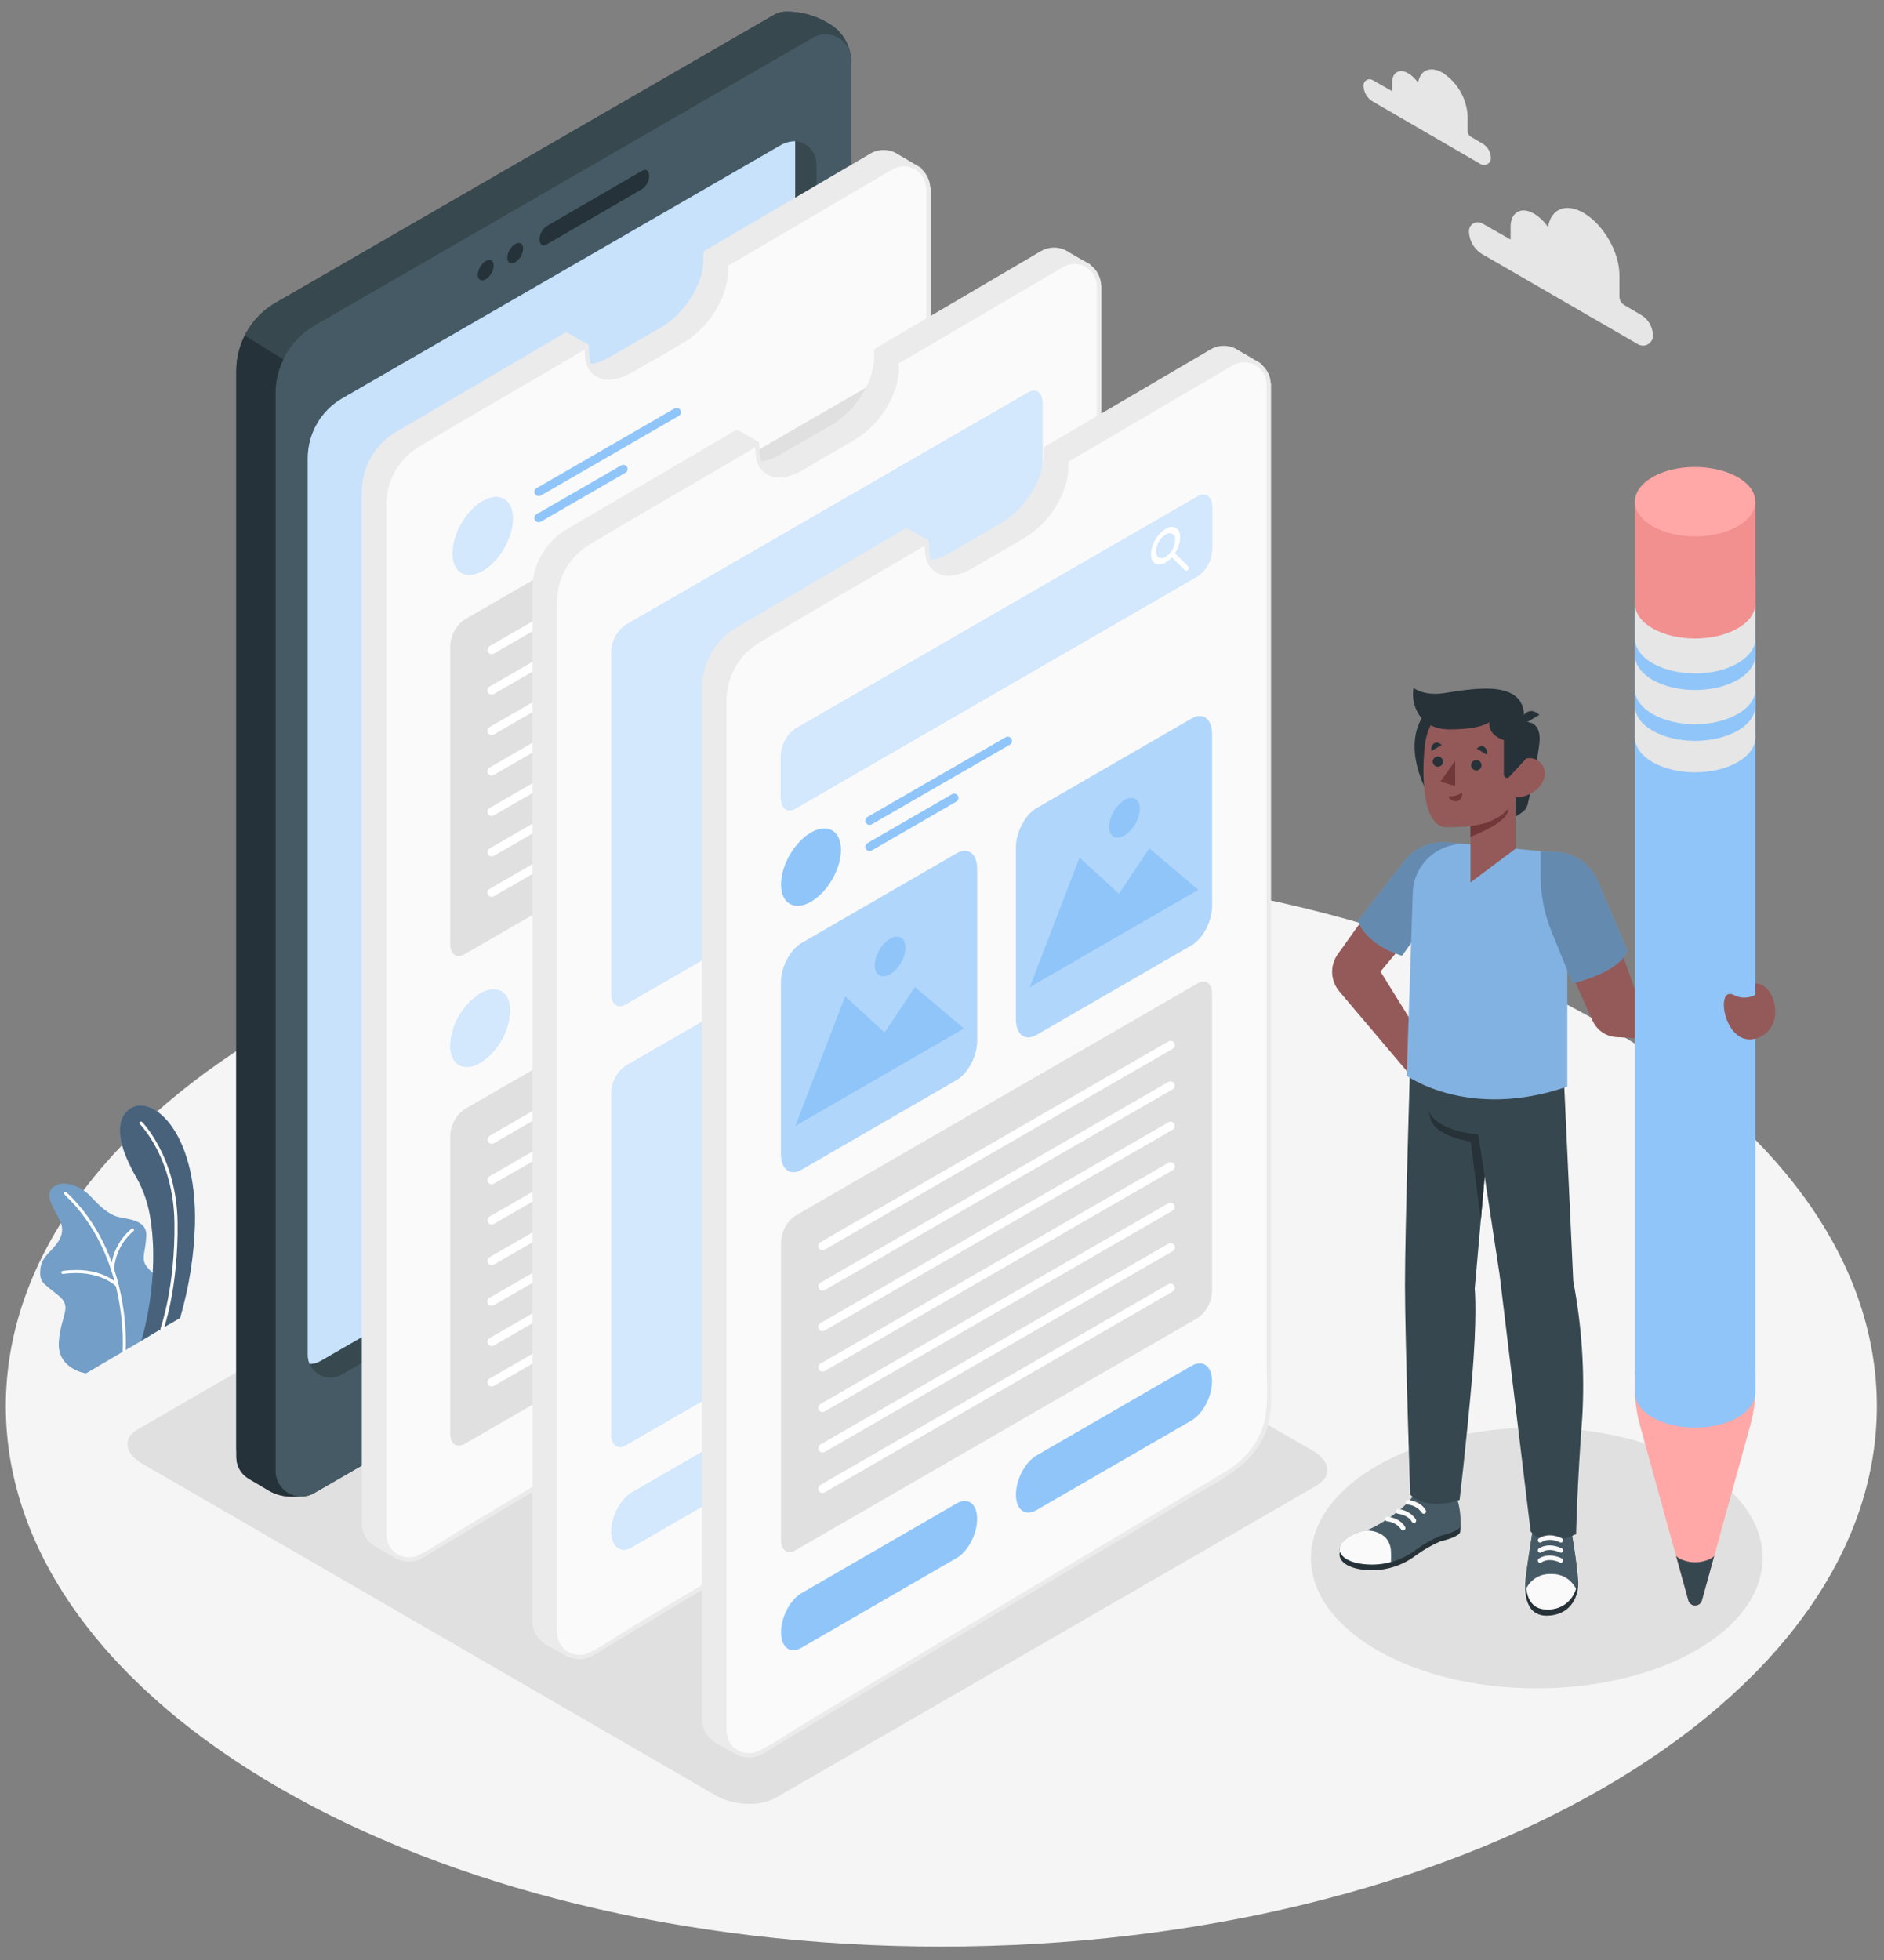 <svg width="125" height="130" viewBox="0 0 125 130" fill="none" xmlns="http://www.w3.org/2000/svg">
<rect x="0" y="0" width="125" height="130" fill="#808080" stroke="none"/>
<path d="M62.455 129.107C96.735 129.107 124.524 113.063 124.524 93.271C124.524 73.48 96.735 57.436 62.455 57.436C28.175 57.436 0.386 73.48 0.386 93.271C0.386 113.063 28.175 129.107 62.455 129.107Z" fill="#F5F5F5"/>
<path d="M101.963 111.981C110.237 111.981 116.945 108.109 116.945 103.332C116.945 98.555 110.237 94.683 101.963 94.683C93.688 94.683 86.98 98.555 86.98 103.332C86.98 108.109 93.688 111.981 101.963 111.981Z" fill="#E0E0E0"/>
<path d="M87.385 98.515L51.445 119.255C50.433 119.839 48.667 119.765 47.499 119.09L9.422 97.072C8.254 96.397 8.129 95.371 9.138 94.804L45.078 74.042C46.09 73.458 47.856 73.531 49.024 74.206L87.102 96.225C88.27 96.896 88.395 97.917 87.385 98.515Z" fill="#E0E0E0"/>
<path d="M98.338 14.816L100.226 15.887V15.221C100.226 15.173 100.226 15.125 100.226 15.079C100.226 15.034 100.226 14.989 100.226 14.943V14.926C100.294 14.039 100.963 13.699 101.783 14.172C102.152 14.402 102.468 14.707 102.71 15.068C102.894 13.866 103.875 13.432 105.062 14.116C106.381 14.878 107.447 16.727 107.447 18.249V19.666C107.446 19.781 107.475 19.893 107.531 19.993C107.587 20.092 107.669 20.175 107.767 20.233L108.878 20.885C109.119 21.026 109.319 21.228 109.458 21.47C109.596 21.712 109.669 21.987 109.669 22.266C109.669 22.381 109.638 22.495 109.58 22.595C109.522 22.695 109.439 22.778 109.338 22.835C109.238 22.893 109.124 22.923 109.009 22.922C108.893 22.922 108.78 22.891 108.68 22.833L98.367 16.871C98.093 16.713 97.865 16.486 97.707 16.212C97.549 15.938 97.466 15.628 97.465 15.312C97.467 15.211 97.495 15.112 97.547 15.025C97.599 14.938 97.672 14.865 97.76 14.815C97.849 14.765 97.948 14.739 98.049 14.739C98.151 14.739 98.25 14.766 98.338 14.816Z" fill="#E6E6E6"/>
<path d="M91.053 5.302L92.363 6.045V5.583C92.363 5.549 92.363 5.518 92.363 5.484C92.363 5.449 92.363 5.421 92.363 5.39C92.411 4.778 92.876 4.539 93.443 4.868C93.7 5.027 93.92 5.239 94.089 5.489C94.217 4.656 94.897 4.355 95.719 4.829C96.201 5.143 96.602 5.566 96.889 6.064C97.177 6.562 97.343 7.121 97.375 7.695V8.687C97.374 8.766 97.395 8.843 97.434 8.911C97.474 8.98 97.53 9.036 97.599 9.075L98.367 9.529C98.534 9.627 98.673 9.767 98.769 9.935C98.866 10.103 98.917 10.293 98.917 10.487C98.917 10.567 98.896 10.646 98.855 10.715C98.815 10.785 98.757 10.842 98.688 10.882C98.618 10.922 98.539 10.943 98.459 10.943C98.379 10.943 98.3 10.921 98.231 10.881L91.087 6.737C90.898 6.626 90.74 6.468 90.631 6.278C90.522 6.088 90.464 5.873 90.463 5.654C90.464 5.585 90.483 5.517 90.517 5.458C90.552 5.398 90.601 5.348 90.66 5.313C90.719 5.277 90.786 5.258 90.855 5.256C90.924 5.254 90.992 5.27 91.053 5.302Z" fill="#E6E6E6"/>
<path d="M9.956 88.594L5.704 91.091C5.704 91.091 3.759 90.808 3.907 88.974C4.054 87.139 4.842 86.706 3.861 85.909C2.88 85.112 2.622 85.059 2.671 84.262C2.719 83.466 3.238 83.128 3.495 82.819C3.753 82.51 4.442 81.852 3.952 80.9C3.461 79.947 2.798 79.032 3.785 78.595C4.371 78.337 5.361 78.66 6.016 79.358C6.671 80.055 7.212 80.554 7.83 80.713C8.448 80.872 9.746 80.889 9.704 81.957C9.661 83.026 9.381 83.397 9.641 83.871C10.135 84.758 12.221 85.24 9.956 88.594Z" fill="#90C5F9"/>
<path opacity="0.2" d="M9.956 88.594L5.704 91.091C5.704 91.091 3.759 90.808 3.907 88.974C4.054 87.139 4.842 86.706 3.861 85.909C2.88 85.112 2.622 85.059 2.671 84.262C2.719 83.466 3.238 83.128 3.495 82.819C3.753 82.51 4.442 81.852 3.952 80.9C3.461 79.947 2.798 79.032 3.785 78.595C4.371 78.337 5.361 78.66 6.016 79.358C6.671 80.055 7.212 80.554 7.83 80.713C8.448 80.872 9.746 80.889 9.704 81.957C9.661 83.026 9.381 83.397 9.641 83.871C10.135 84.758 12.221 85.24 9.956 88.594Z" fill="black"/>
<path d="M8.227 89.705C8.214 89.704 8.201 89.701 8.189 89.695C8.177 89.689 8.166 89.681 8.157 89.671C8.149 89.661 8.142 89.649 8.138 89.637C8.134 89.624 8.132 89.611 8.133 89.597C8.133 89.535 8.59 83.304 4.269 79.219C4.25 79.201 4.239 79.175 4.239 79.149C4.238 79.122 4.248 79.096 4.267 79.077C4.285 79.058 4.31 79.047 4.337 79.046C4.363 79.046 4.389 79.056 4.408 79.074C8.802 83.225 8.34 89.549 8.335 89.614C8.332 89.64 8.319 89.664 8.299 89.681C8.279 89.698 8.253 89.707 8.227 89.705Z" fill="white"/>
<path d="M7.459 84.28C7.445 84.279 7.432 84.276 7.42 84.27C7.408 84.265 7.397 84.257 7.388 84.246C7.379 84.236 7.373 84.225 7.369 84.212C7.365 84.199 7.363 84.185 7.365 84.172C7.397 83.653 7.536 83.147 7.774 82.685C8.011 82.223 8.342 81.815 8.746 81.487C8.767 81.477 8.792 81.474 8.816 81.48C8.839 81.486 8.859 81.501 8.873 81.52C8.887 81.54 8.894 81.564 8.892 81.588C8.89 81.612 8.879 81.635 8.862 81.652C8.486 81.965 8.178 82.351 7.955 82.787C7.733 83.222 7.6 83.698 7.566 84.186C7.564 84.213 7.552 84.237 7.532 84.255C7.511 84.272 7.485 84.281 7.459 84.28Z" fill="white"/>
<path d="M7.779 85.36C7.764 85.36 7.75 85.357 7.737 85.351C7.724 85.345 7.712 85.337 7.702 85.326C7.702 85.326 6.619 84.163 4.181 84.498C4.168 84.5 4.155 84.499 4.142 84.496C4.129 84.493 4.117 84.487 4.107 84.479C4.096 84.471 4.087 84.461 4.081 84.45C4.074 84.439 4.07 84.426 4.068 84.413C4.064 84.386 4.071 84.359 4.087 84.337C4.103 84.315 4.126 84.301 4.153 84.297C6.704 83.948 7.807 85.147 7.838 85.19C7.848 85.199 7.855 85.21 7.86 85.222C7.866 85.234 7.868 85.247 7.868 85.26C7.868 85.274 7.866 85.287 7.86 85.299C7.855 85.311 7.848 85.322 7.838 85.331C7.823 85.347 7.801 85.358 7.779 85.36Z" fill="white"/>
<path d="M11.949 87.418L9.378 88.911C9.378 88.911 10.676 84.773 9.945 80.608C9.772 79.627 9.417 78.686 8.899 77.836C8.698 77.416 7.147 74.817 8.51 73.62C9.874 72.424 13.077 74.805 12.933 81.218C12.867 83.317 12.537 85.401 11.949 87.418Z" fill="#90C5F9"/>
<path opacity="0.5" d="M11.949 87.418L9.378 88.911C9.378 88.911 10.676 84.773 9.945 80.608C9.772 79.627 9.417 78.686 8.899 77.836C8.698 77.416 7.147 74.817 8.51 73.62C9.874 72.424 13.077 74.805 12.933 81.218C12.867 83.317 12.537 85.401 11.949 87.418Z" fill="black"/>
<path d="M10.753 88.214H10.719C10.694 88.205 10.674 88.186 10.662 88.161C10.651 88.137 10.65 88.109 10.659 88.084C10.659 88.058 11.626 85.394 11.575 81.107C11.524 76.821 9.307 74.587 9.279 74.559C9.27 74.549 9.262 74.538 9.257 74.526C9.252 74.514 9.249 74.501 9.249 74.488C9.249 74.475 9.252 74.462 9.257 74.449C9.262 74.437 9.27 74.426 9.279 74.417C9.288 74.407 9.3 74.4 9.312 74.395C9.324 74.39 9.338 74.387 9.351 74.387C9.365 74.387 9.378 74.39 9.39 74.395C9.403 74.4 9.414 74.407 9.424 74.417C9.446 74.44 11.731 76.756 11.782 81.104C11.833 85.453 10.861 88.121 10.861 88.149C10.853 88.17 10.838 88.188 10.818 88.2C10.799 88.212 10.776 88.217 10.753 88.214Z" fill="white"/>
<path d="M56.4 3.457C56.311 3.07 56.145 2.704 55.911 2.383C55.677 2.061 55.381 1.79 55.039 1.586L54.923 1.518C54.1 1.028 53.16 0.77 52.202 0.77C51.896 0.766 51.595 0.845 51.331 0.999L18.283 20.084C17.237 20.687 16.435 21.636 16.015 22.768C16.015 22.788 16.001 22.805 15.995 22.822C15.933 22.992 15.881 23.165 15.839 23.341C15.839 23.366 15.839 23.392 15.819 23.415C15.78 23.59 15.748 23.769 15.726 23.948V24.015C15.704 24.204 15.693 24.393 15.692 24.582V96.055V96.65C15.691 96.935 15.764 97.216 15.904 97.464C16.044 97.713 16.247 97.921 16.491 98.067L17.809 98.85C18.266 99.122 18.788 99.266 19.32 99.267H19.97C20.276 99.27 20.578 99.191 20.843 99.037L53.88 79.947C54.67 79.491 55.327 78.835 55.783 78.045C56.239 77.254 56.48 76.358 56.48 75.445V4.115V3.967C56.478 3.794 56.451 3.623 56.4 3.457ZM54.954 2.284C54.918 2.284 54.878 2.284 54.838 2.284C54.878 2.275 54.918 2.281 54.954 2.284ZM54.75 2.284C54.71 2.281 54.669 2.281 54.628 2.284C54.669 2.278 54.709 2.275 54.75 2.275V2.284ZM54.13 2.411C54.06 2.439 53.993 2.472 53.928 2.51C53.993 2.473 54.06 2.441 54.13 2.414V2.411Z" fill="#37474F"/>
<path d="M18.28 26.081C18.279 25.169 18.519 24.273 18.976 23.483C19.432 22.693 20.089 22.038 20.879 21.583L53.928 2.501C54.148 2.374 54.394 2.298 54.648 2.278C54.901 2.259 55.156 2.296 55.394 2.388C55.631 2.48 55.844 2.624 56.018 2.809C56.193 2.995 56.323 3.217 56.4 3.459C56.311 3.072 56.144 2.706 55.911 2.385C55.677 2.063 55.38 1.793 55.039 1.588L54.923 1.52C54.1 1.03 53.16 0.772 52.202 0.772C51.896 0.768 51.595 0.847 51.331 1.002L18.283 20.083C17.492 20.538 16.835 21.194 16.378 21.983C15.921 22.773 15.681 23.669 15.68 24.582V96.054C15.68 96.353 15.758 96.646 15.908 96.905C16.057 97.164 16.272 97.379 16.53 97.528C16.789 97.677 17.082 97.756 17.381 97.756C17.68 97.756 17.973 97.677 18.232 97.528L18.274 97.503L18.28 26.081Z" fill="#37484F"/>
<path d="M53.88 79.947L20.834 99.028C20.575 99.178 20.282 99.257 19.983 99.256C19.685 99.256 19.391 99.178 19.133 99.028C18.874 98.879 18.659 98.664 18.51 98.405C18.361 98.147 18.282 97.853 18.283 97.554V26.082C18.282 25.17 18.522 24.274 18.979 23.484C19.435 22.694 20.091 22.038 20.882 21.583L53.928 2.502C54.187 2.353 54.48 2.274 54.779 2.274C55.077 2.274 55.371 2.353 55.629 2.502C55.888 2.652 56.103 2.866 56.252 3.125C56.401 3.384 56.48 3.677 56.479 3.976V75.445C56.48 76.358 56.239 77.254 55.783 78.045C55.327 78.835 54.67 79.491 53.88 79.947Z" fill="#455A64"/>
<path d="M18.28 97.554V26.082C18.282 25.303 18.459 24.535 18.799 23.834L16.247 22.258C15.879 22.98 15.685 23.778 15.68 24.588V96.65C15.679 96.935 15.752 97.216 15.893 97.464C16.033 97.713 16.235 97.921 16.48 98.067L17.798 98.85C18.255 99.123 18.777 99.266 19.309 99.267H19.958C19.509 99.261 19.08 99.077 18.766 98.756C18.451 98.436 18.277 98.004 18.28 97.554Z" fill="#253239"/>
<path d="M52.743 9.371V69.444C52.742 70.249 52.529 71.039 52.127 71.735C51.724 72.432 51.146 73.01 50.45 73.413L21.265 90.266C21.046 90.395 20.797 90.465 20.542 90.468C20.627 90.662 20.751 90.836 20.908 90.979C21.065 91.121 21.25 91.23 21.451 91.296C21.652 91.362 21.865 91.385 22.076 91.364C22.287 91.342 22.49 91.276 22.674 91.171L51.873 74.32C52.57 73.918 53.149 73.34 53.551 72.643C53.954 71.946 54.166 71.156 54.166 70.351V10.871C54.166 10.486 54.018 10.116 53.754 9.837C53.489 9.558 53.127 9.391 52.743 9.371Z" fill="#37484F"/>
<path d="M20.542 90.468C20.797 90.465 21.046 90.395 21.265 90.266L50.464 73.419C51.16 73.016 51.739 72.437 52.141 71.741C52.544 71.044 52.756 70.254 52.757 69.45V9.371C52.463 9.373 52.172 9.441 51.907 9.569L22.714 26.417C22.017 26.82 21.439 27.398 21.036 28.095C20.634 28.791 20.421 29.581 20.42 30.386V89.869C20.42 90.078 20.462 90.284 20.545 90.476L20.542 90.468Z" fill="#90C5F9"/>
<g opacity="0.5">
<path d="M20.542 90.468C20.797 90.465 21.046 90.396 21.265 90.267L50.464 73.419C51.16 73.016 51.739 72.438 52.141 71.741C52.544 71.045 52.756 70.255 52.757 69.45V9.371C52.463 9.374 52.172 9.441 51.907 9.57L22.714 26.417C22.017 26.82 21.439 27.399 21.036 28.095C20.634 28.792 20.421 29.582 20.42 30.386V89.87C20.42 90.079 20.462 90.285 20.545 90.477L20.542 90.468Z" fill="white"/>
</g>
<path d="M32.754 17.614C32.744 17.796 32.692 17.973 32.6 18.131C32.509 18.29 32.382 18.424 32.23 18.524C31.946 18.691 31.702 18.555 31.702 18.221C31.712 18.038 31.765 17.86 31.857 17.702C31.949 17.544 32.076 17.41 32.23 17.311C32.519 17.155 32.754 17.276 32.754 17.614Z" fill="#253239"/>
<path d="M34.71 16.486C34.7 16.669 34.647 16.846 34.556 17.004C34.464 17.162 34.336 17.297 34.183 17.396C33.9 17.563 33.659 17.427 33.659 17.093C33.669 16.91 33.721 16.732 33.812 16.574C33.903 16.415 34.03 16.28 34.183 16.18C34.475 16.021 34.71 16.149 34.71 16.486Z" fill="#253239"/>
<path d="M42.611 12.534L36.256 16.22C36.003 16.364 35.802 16.22 35.802 15.877C35.804 15.706 35.846 15.538 35.925 15.387C36.003 15.236 36.117 15.105 36.256 15.006L42.611 11.321C42.864 11.177 43.068 11.321 43.068 11.667C43.065 11.837 43.022 12.004 42.943 12.155C42.864 12.306 42.75 12.436 42.611 12.534Z" fill="#253239"/>
<path d="M41.525 82.201C41.905 82.201 42.149 82.604 42.149 83.227C42.149 84.205 41.537 85.388 40.814 85.807L37.772 87.562C37.636 87.648 37.479 87.697 37.318 87.704C36.939 87.704 36.695 87.301 36.695 86.677C36.695 85.697 37.307 84.517 38.033 84.098L41.072 82.357C41.208 82.271 41.364 82.222 41.525 82.215M41.525 81.957C41.319 81.964 41.117 82.025 40.941 82.133L37.902 83.888C37.092 84.356 36.434 85.612 36.434 86.692C36.434 87.497 36.8 87.976 37.318 87.976C37.525 87.969 37.726 87.909 37.902 87.8L40.941 86.042C41.752 85.575 42.41 84.319 42.41 83.239C42.41 82.434 42.047 81.954 41.525 81.954V81.957Z" fill="#253239"/>
<path d="M61.055 11.268L59.519 10.352C59.269 10.185 58.976 10.091 58.675 10.083C58.374 10.074 58.077 10.151 57.818 10.304L46.807 16.765V17.281C46.807 18.874 45.515 20.909 43.922 21.817L40.449 23.821C39.261 24.507 38.243 24.388 37.801 23.608L38.935 22.945L37.572 22.168L26.343 28.748C25.67 29.141 25.113 29.704 24.726 30.38C24.339 31.056 24.136 31.821 24.137 32.6V101.068C24.136 101.348 24.208 101.624 24.346 101.868C24.485 102.112 24.686 102.315 24.928 102.457L24.959 102.474L26.456 103.324V102.485L26.561 102.431C34.754 97.496 51.301 87.619 57.662 83.823C58.447 83.355 59.098 82.691 59.549 81.896C60 81.101 60.237 80.202 60.236 79.287V12.085L61.055 11.268Z" fill="#EBEBEB"/>
<path d="M26.394 103.435L24.857 102.556C24.596 102.4 24.379 102.179 24.23 101.914C24.081 101.649 24.004 101.349 24.007 101.045V32.614C24.008 31.813 24.218 31.026 24.616 30.33C25.013 29.634 25.585 29.054 26.275 28.646L37.503 22.066H37.645L39.011 22.843V23.087L37.999 23.676C38.152 23.887 38.374 24.037 38.626 24.101C39.108 24.229 39.732 24.101 40.378 23.721L43.853 21.717C45.404 20.821 46.666 18.834 46.666 17.289V16.765L46.736 16.643L57.747 10.188C58.029 10.022 58.352 9.94 58.679 9.949C59.006 9.959 59.324 10.06 59.595 10.242L61.129 11.146L61.157 11.367L60.383 12.141V79.302C60.382 80.239 60.138 81.16 59.675 81.975C59.212 82.79 58.546 83.472 57.741 83.954C54.101 86.125 35.491 97.229 26.64 102.559L26.603 102.581V103.31L26.394 103.435ZM24.996 102.323L26.32 103.069V102.502L26.399 102.374L26.433 102.357L26.493 102.326C35.346 96.994 53.954 85.884 57.597 83.718C58.359 83.262 58.99 82.616 59.429 81.844C59.867 81.071 60.099 80.198 60.1 79.31V12.082L60.142 11.982L60.826 11.296L59.445 10.483C59.217 10.328 58.95 10.241 58.674 10.232C58.399 10.223 58.127 10.292 57.889 10.432L46.949 16.847V17.281C46.949 18.916 45.622 21.011 43.995 21.955L40.52 23.96C39.805 24.373 39.102 24.527 38.552 24.368C38.368 24.32 38.196 24.235 38.046 24.119C37.895 24.003 37.77 23.858 37.676 23.693L37.727 23.5L38.646 22.965L37.566 22.349L26.408 28.887C25.758 29.269 25.22 29.814 24.845 30.468C24.471 31.123 24.274 31.863 24.273 32.617V101.067C24.271 101.323 24.337 101.575 24.464 101.797C24.591 102.019 24.775 102.204 24.996 102.332V102.323Z" fill="#EBEBEB"/>
<path d="M61.605 12.476V80.09C61.607 81.004 61.371 81.903 60.92 82.698C60.469 83.493 59.819 84.157 59.034 84.626C52.673 88.421 36.126 98.298 27.933 103.233C27.689 103.38 27.41 103.459 27.125 103.462C26.84 103.466 26.56 103.394 26.312 103.253C26.064 103.113 25.858 102.91 25.715 102.664C25.571 102.417 25.495 102.138 25.495 101.853V33.391C25.495 32.613 25.698 31.847 26.085 31.172C26.472 30.496 27.029 29.933 27.701 29.539L38.927 22.959V23.393C38.927 24.986 40.219 25.533 41.813 24.612L45.285 22.608C46.879 21.689 48.168 19.651 48.168 18.072V17.542L59.179 11.087C59.424 10.943 59.702 10.866 59.986 10.864C60.27 10.863 60.549 10.936 60.795 11.077C61.042 11.218 61.246 11.422 61.389 11.667C61.531 11.913 61.606 12.192 61.605 12.476Z" fill="#FAFAFA"/>
<path d="M61.464 12.476V77.357C61.464 78.491 61.583 79.73 61.404 80.866C61.146 82.522 60.126 83.792 58.714 84.634L56.239 86.111L49.591 90.079C44.449 93.153 39.309 96.227 34.17 99.304L30.794 101.331C29.793 101.932 28.809 102.632 27.757 103.151C27.531 103.258 27.281 103.306 27.031 103.291C26.781 103.275 26.539 103.197 26.327 103.063C26.116 102.929 25.942 102.743 25.821 102.524C25.7 102.304 25.637 102.058 25.637 101.807C25.637 101.7 25.637 101.589 25.637 101.478V33.547C25.62 32.76 25.812 31.983 26.193 31.295C26.575 30.606 27.132 30.032 27.808 29.629C30.643 27.928 33.501 26.293 36.347 24.626L39.001 23.069L38.788 22.948C38.788 23.483 38.788 24.036 39.071 24.507C39.224 24.737 39.437 24.922 39.687 25.041C39.936 25.16 40.213 25.21 40.489 25.184C41.421 25.13 42.28 24.49 43.069 24.05C43.856 23.611 44.594 23.183 45.336 22.735C46.753 21.882 47.777 20.506 48.188 18.905C48.253 18.626 48.287 18.341 48.29 18.055C48.304 17.933 48.304 17.81 48.29 17.689C48.259 17.544 48.341 17.581 48.231 17.672C48.347 17.592 48.469 17.52 48.596 17.459L50.606 16.28L56.54 12.802L58.873 11.435C58.992 11.364 59.111 11.291 59.233 11.225C59.456 11.099 59.709 11.033 59.965 11.034C60.222 11.034 60.474 11.101 60.697 11.229C60.919 11.357 61.105 11.54 61.236 11.761C61.366 11.982 61.437 12.233 61.441 12.49C61.441 12.671 61.725 12.671 61.725 12.49C61.718 12.184 61.633 11.885 61.477 11.621C61.321 11.358 61.1 11.14 60.834 10.988C60.569 10.836 60.268 10.755 59.962 10.753C59.656 10.752 59.355 10.829 59.088 10.979C58.72 11.18 58.362 11.407 58 11.619L52.423 14.888L49.699 16.478C49.2 16.762 48.653 17.045 48.185 17.366C48.027 17.479 48.024 17.541 48.024 17.757C48.035 18.532 47.857 19.299 47.505 19.991C46.884 21.163 45.929 22.124 44.761 22.752C43.791 23.319 42.822 23.886 41.852 24.43C41.26 24.767 40.483 25.116 39.806 24.807C39.077 24.475 39.071 23.648 39.071 22.962C39.071 22.937 39.065 22.913 39.052 22.891C39.039 22.87 39.022 22.852 39 22.84C38.979 22.827 38.954 22.821 38.929 22.821C38.905 22.821 38.88 22.827 38.859 22.84L30.638 27.659C29.637 28.246 28.628 28.818 27.636 29.417C26.932 29.845 26.352 30.45 25.955 31.172C25.557 31.893 25.355 32.706 25.368 33.53C25.368 34.891 25.368 36.249 25.368 37.609V101.606C25.368 101.683 25.368 101.759 25.368 101.833C25.371 102.082 25.426 102.327 25.53 102.553C25.634 102.779 25.785 102.981 25.972 103.145C26.159 103.31 26.379 103.432 26.616 103.506C26.854 103.58 27.105 103.603 27.352 103.573C27.919 103.5 28.435 103.094 28.92 102.802L30.408 101.906L33.81 99.86C36.378 98.321 38.947 96.783 41.518 95.245C46.382 92.323 51.255 89.409 56.134 86.505C58.119 85.314 60.523 84.308 61.399 81.989C61.662 81.217 61.78 80.403 61.747 79.588V12.476C61.747 12.438 61.732 12.402 61.706 12.375C61.679 12.349 61.643 12.334 61.605 12.334C61.568 12.334 61.532 12.349 61.505 12.375C61.479 12.402 61.464 12.438 61.464 12.476Z" fill="#EBEBEB"/>
<path d="M33.441 36.358C34.217 35.007 34.214 33.548 33.434 33.099C32.653 32.651 31.391 33.382 30.614 34.733C29.838 36.085 29.841 37.544 30.621 37.992C31.402 38.441 32.664 37.709 33.441 36.358Z" fill="#90C5F9"/>
<path d="M35.74 32.907C35.678 32.907 35.617 32.887 35.567 32.849C35.517 32.811 35.481 32.757 35.465 32.697C35.448 32.636 35.453 32.572 35.477 32.514C35.501 32.456 35.544 32.408 35.599 32.377L44.752 27.093C44.818 27.055 44.895 27.045 44.968 27.065C45.041 27.084 45.103 27.132 45.141 27.198C45.178 27.263 45.188 27.341 45.169 27.414C45.149 27.486 45.101 27.548 45.036 27.586L35.882 32.87C35.839 32.895 35.79 32.907 35.74 32.907Z" fill="#90C5F9"/>
<path d="M35.74 34.639C35.678 34.639 35.617 34.619 35.567 34.581C35.517 34.542 35.481 34.489 35.465 34.428C35.448 34.368 35.453 34.303 35.477 34.245C35.501 34.188 35.544 34.139 35.599 34.108L41.212 30.868C41.244 30.849 41.28 30.837 41.317 30.832C41.354 30.828 41.392 30.83 41.428 30.84C41.464 30.85 41.498 30.866 41.527 30.889C41.557 30.912 41.581 30.941 41.6 30.973C41.637 31.038 41.647 31.115 41.627 31.188C41.607 31.26 41.56 31.321 41.495 31.359L35.882 34.602C35.839 34.626 35.79 34.639 35.74 34.639Z" fill="#90C5F9"/>
<path d="M57.526 47.874L30.808 63.298C30.289 63.599 29.869 63.282 29.869 62.59V42.896C29.875 42.544 29.962 42.199 30.125 41.887C30.288 41.576 30.522 41.307 30.808 41.102L57.526 25.674C58.045 25.391 58.467 25.694 58.467 26.386V46.071C58.463 46.424 58.375 46.772 58.212 47.085C58.048 47.398 57.813 47.669 57.526 47.874Z" fill="#E0E0E0"/>
<path d="M32.619 43.387C32.57 43.386 32.521 43.373 32.478 43.348C32.436 43.324 32.4 43.288 32.375 43.245C32.338 43.18 32.328 43.103 32.347 43.031C32.366 42.959 32.413 42.897 32.477 42.859L55.573 29.536C55.638 29.498 55.716 29.488 55.789 29.508C55.862 29.527 55.924 29.575 55.961 29.641C55.999 29.706 56.009 29.784 55.989 29.857C55.97 29.929 55.922 29.991 55.856 30.029L32.761 43.353C32.717 43.376 32.669 43.388 32.619 43.387Z" fill="white"/>
<path d="M32.619 46.071C32.557 46.072 32.495 46.051 32.446 46.013C32.396 45.975 32.36 45.922 32.343 45.861C32.327 45.8 32.332 45.736 32.356 45.678C32.38 45.62 32.423 45.572 32.478 45.541L55.573 32.217C55.638 32.183 55.713 32.176 55.783 32.196C55.854 32.217 55.913 32.263 55.95 32.327C55.986 32.39 55.997 32.465 55.98 32.536C55.962 32.607 55.918 32.668 55.857 32.708L32.761 46.032C32.718 46.057 32.669 46.071 32.619 46.071Z" fill="white"/>
<path d="M32.619 48.757C32.557 48.757 32.495 48.737 32.446 48.699C32.396 48.661 32.36 48.607 32.343 48.546C32.327 48.486 32.332 48.422 32.356 48.364C32.38 48.306 32.423 48.258 32.478 48.227L55.573 34.903C55.638 34.866 55.715 34.855 55.787 34.875C55.859 34.894 55.921 34.941 55.959 35.005C55.977 35.037 55.99 35.073 55.995 35.11C56 35.147 55.998 35.184 55.988 35.22C55.979 35.256 55.962 35.29 55.94 35.32C55.917 35.349 55.889 35.374 55.857 35.393L32.761 48.717C32.718 48.742 32.669 48.756 32.619 48.757Z" fill="white"/>
<path d="M32.619 51.438C32.557 51.439 32.495 51.418 32.446 51.38C32.396 51.342 32.36 51.289 32.343 51.228C32.327 51.167 32.332 51.103 32.356 51.045C32.38 50.987 32.423 50.939 32.478 50.908L55.573 37.584C55.638 37.547 55.715 37.538 55.788 37.557C55.86 37.577 55.921 37.624 55.959 37.689C55.996 37.754 56.006 37.831 55.987 37.903C55.968 37.975 55.921 38.037 55.857 38.075L32.761 51.398C32.718 51.424 32.669 51.438 32.619 51.438Z" fill="white"/>
<path d="M32.619 54.123C32.557 54.123 32.495 54.102 32.446 54.065C32.396 54.026 32.36 53.973 32.343 53.912C32.327 53.852 32.332 53.787 32.356 53.729C32.38 53.672 32.423 53.623 32.478 53.592L55.573 40.269C55.638 40.231 55.715 40.221 55.787 40.24C55.859 40.259 55.921 40.306 55.959 40.371C55.977 40.403 55.99 40.438 55.995 40.475C56 40.512 55.998 40.55 55.988 40.586C55.979 40.622 55.962 40.656 55.94 40.686C55.917 40.715 55.889 40.74 55.857 40.759L32.761 54.083C32.718 54.108 32.669 54.122 32.619 54.123Z" fill="white"/>
<path d="M32.619 56.805C32.557 56.804 32.497 56.783 32.448 56.745C32.399 56.708 32.364 56.655 32.348 56.595C32.332 56.535 32.336 56.472 32.359 56.414C32.383 56.357 32.424 56.309 32.477 56.277L55.573 42.954C55.638 42.917 55.715 42.907 55.787 42.927C55.859 42.946 55.921 42.994 55.958 43.059C55.995 43.123 56.006 43.2 55.986 43.272C55.967 43.344 55.921 43.406 55.856 43.444L32.761 56.768C32.718 56.792 32.669 56.805 32.619 56.805Z" fill="white"/>
<path d="M32.619 59.488C32.557 59.489 32.495 59.468 32.446 59.43C32.396 59.392 32.36 59.339 32.343 59.278C32.327 59.217 32.332 59.153 32.356 59.095C32.38 59.037 32.423 58.989 32.478 58.958L55.573 45.634C55.638 45.597 55.715 45.587 55.787 45.606C55.859 45.625 55.921 45.672 55.959 45.736C55.977 45.769 55.99 45.804 55.995 45.841C56 45.878 55.998 45.916 55.988 45.952C55.979 45.988 55.962 46.022 55.94 46.051C55.917 46.081 55.889 46.106 55.857 46.125L32.761 59.449C32.718 59.474 32.669 59.488 32.619 59.488Z" fill="white"/>
<path d="M33.843 67.049C33.806 67.739 33.607 68.41 33.263 69.008C32.918 69.607 32.437 70.116 31.859 70.494C30.759 71.126 29.875 70.613 29.875 69.346C29.911 68.656 30.11 67.984 30.455 67.386C30.799 66.787 31.281 66.279 31.859 65.901C32.953 65.258 33.843 65.771 33.843 67.049Z" fill="#90C5F9"/>
<path opacity="0.6" d="M33.441 36.358C34.217 35.007 34.214 33.548 33.434 33.099C32.653 32.651 31.391 33.382 30.614 34.733C29.838 36.085 29.841 37.544 30.621 37.992C31.402 38.441 32.664 37.709 33.441 36.358Z" fill="white"/>
<path opacity="0.6" d="M33.843 67.049C33.806 67.739 33.607 68.41 33.263 69.008C32.918 69.607 32.437 70.116 31.859 70.494C30.759 71.126 29.875 70.613 29.875 69.346C29.911 68.656 30.11 67.984 30.455 67.386C30.799 66.787 31.281 66.279 31.859 65.901C32.953 65.258 33.843 65.771 33.843 67.049Z" fill="white"/>
<path d="M35.74 65.386C35.678 65.386 35.617 65.366 35.567 65.328C35.517 65.29 35.481 65.236 35.465 65.175C35.448 65.115 35.453 65.051 35.477 64.993C35.501 64.935 35.544 64.887 35.599 64.856L44.752 59.572C44.817 59.538 44.893 59.53 44.963 59.55C45.033 59.571 45.093 59.617 45.129 59.681C45.166 59.744 45.177 59.819 45.159 59.89C45.142 59.961 45.098 60.023 45.036 60.062L35.882 65.349C35.839 65.373 35.79 65.386 35.74 65.386Z" fill="#90C5F9"/>
<path d="M35.74 67.117C35.678 67.118 35.617 67.097 35.567 67.059C35.517 67.021 35.481 66.968 35.465 66.907C35.448 66.846 35.453 66.782 35.477 66.724C35.501 66.666 35.544 66.618 35.599 66.587L41.212 63.347C41.244 63.328 41.28 63.316 41.317 63.311C41.354 63.306 41.392 63.309 41.428 63.319C41.464 63.328 41.498 63.345 41.527 63.368C41.557 63.391 41.581 63.419 41.6 63.452C41.637 63.517 41.647 63.594 41.627 63.666C41.607 63.738 41.56 63.8 41.495 63.837L35.882 67.08C35.839 67.105 35.79 67.118 35.74 67.117Z" fill="#90C5F9"/>
<path d="M57.526 80.353L30.808 95.78C30.289 96.064 29.869 95.76 29.869 95.069V75.375C29.875 75.023 29.962 74.678 30.125 74.366C30.288 74.055 30.522 73.785 30.808 73.58L57.526 58.153C58.045 57.855 58.467 58.173 58.467 58.865V78.558C58.461 78.91 58.373 79.256 58.21 79.567C58.046 79.879 57.812 80.148 57.526 80.353Z" fill="#E0E0E0"/>
<path d="M32.619 75.865C32.57 75.865 32.521 75.852 32.478 75.827C32.436 75.802 32.4 75.766 32.375 75.724C32.338 75.659 32.328 75.582 32.347 75.51C32.366 75.438 32.413 75.376 32.477 75.338L55.573 62.014C55.638 61.977 55.716 61.967 55.789 61.986C55.862 62.006 55.924 62.054 55.961 62.119C55.999 62.185 56.009 62.262 55.989 62.335C55.97 62.408 55.922 62.47 55.856 62.508L32.761 75.831C32.717 75.855 32.669 75.867 32.619 75.865Z" fill="white"/>
<path d="M32.619 78.551C32.557 78.551 32.495 78.531 32.446 78.493C32.396 78.455 32.36 78.401 32.343 78.341C32.327 78.28 32.332 78.216 32.356 78.158C32.38 78.1 32.423 78.052 32.478 78.021L55.573 64.697C55.638 64.663 55.713 64.655 55.783 64.676C55.854 64.696 55.913 64.743 55.95 64.806C55.986 64.87 55.997 64.945 55.98 65.016C55.962 65.087 55.918 65.148 55.857 65.187L32.761 78.511C32.718 78.537 32.669 78.55 32.619 78.551Z" fill="white"/>
<path d="M32.619 81.224C32.557 81.224 32.495 81.204 32.446 81.166C32.396 81.128 32.36 81.074 32.343 81.013C32.327 80.953 32.332 80.888 32.356 80.831C32.38 80.773 32.423 80.725 32.478 80.694L55.573 67.37C55.638 67.333 55.715 67.322 55.787 67.341C55.859 67.361 55.921 67.407 55.959 67.472C55.977 67.504 55.99 67.54 55.995 67.577C56 67.614 55.998 67.651 55.988 67.687C55.979 67.723 55.962 67.757 55.94 67.787C55.917 67.817 55.889 67.841 55.857 67.86L32.761 81.184C32.718 81.21 32.669 81.223 32.619 81.224Z" fill="white"/>
<path d="M32.619 83.917C32.557 83.917 32.495 83.897 32.446 83.859C32.396 83.821 32.36 83.767 32.343 83.706C32.327 83.646 32.332 83.582 32.356 83.524C32.38 83.466 32.423 83.418 32.478 83.387L55.573 70.063C55.638 70.026 55.715 70.016 55.788 70.036C55.86 70.055 55.921 70.103 55.959 70.168C55.996 70.232 56.006 70.309 55.987 70.381C55.968 70.454 55.921 70.515 55.857 70.553L32.761 83.877C32.718 83.903 32.669 83.916 32.619 83.917Z" fill="white"/>
<path d="M32.619 86.61C32.557 86.611 32.495 86.59 32.446 86.552C32.396 86.514 32.36 86.46 32.343 86.4C32.327 86.339 32.332 86.275 32.356 86.217C32.38 86.159 32.423 86.111 32.478 86.08L55.573 72.756C55.638 72.719 55.715 72.709 55.787 72.728C55.859 72.747 55.921 72.794 55.959 72.858C55.977 72.89 55.99 72.926 55.995 72.963C56 73 55.998 73.037 55.988 73.074C55.979 73.11 55.962 73.144 55.94 73.173C55.917 73.203 55.889 73.228 55.857 73.247L32.761 86.57C32.718 86.596 32.669 86.61 32.619 86.61Z" fill="white"/>
<path d="M32.619 89.283C32.557 89.282 32.497 89.262 32.448 89.224C32.399 89.186 32.364 89.133 32.348 89.073C32.332 89.014 32.336 88.95 32.359 88.893C32.383 88.836 32.424 88.787 32.477 88.756L55.573 75.432C55.638 75.395 55.715 75.385 55.787 75.405C55.859 75.425 55.921 75.472 55.958 75.537C55.995 75.602 56.006 75.679 55.986 75.751C55.967 75.823 55.921 75.885 55.856 75.922L32.761 89.246C32.718 89.271 32.669 89.284 32.619 89.283Z" fill="white"/>
<path d="M32.619 91.967C32.557 91.967 32.495 91.947 32.446 91.909C32.396 91.871 32.36 91.817 32.343 91.757C32.327 91.696 32.332 91.632 32.356 91.574C32.38 91.516 32.423 91.468 32.478 91.437L55.573 78.113C55.638 78.076 55.715 78.066 55.787 78.085C55.859 78.104 55.921 78.151 55.959 78.215C55.977 78.247 55.99 78.283 55.995 78.32C56 78.357 55.998 78.394 55.988 78.43C55.979 78.466 55.962 78.5 55.94 78.53C55.917 78.56 55.889 78.585 55.857 78.603L32.761 91.927C32.718 91.953 32.669 91.966 32.619 91.967Z" fill="white"/>
<path d="M72.29 17.67L70.872 16.859C70.789 16.799 70.7 16.748 70.606 16.706C70.372 16.597 70.116 16.547 69.858 16.56C69.601 16.573 69.35 16.648 69.129 16.779L58.118 23.234V23.75C58.118 25.343 56.826 27.379 55.233 28.286L51.76 30.29C50.572 30.976 49.554 30.857 49.112 30.075L50.246 29.414L48.882 28.638L37.651 35.231C36.979 35.625 36.422 36.187 36.035 36.862C35.648 37.538 35.445 38.303 35.445 39.081V107.526C35.444 107.806 35.516 108.082 35.655 108.325C35.793 108.568 35.994 108.771 36.236 108.912L36.267 108.929L37.764 109.78V108.96C37.8 108.945 37.836 108.927 37.869 108.906C46.073 103.974 62.62 94.094 68.976 90.296C69.761 89.827 70.411 89.163 70.862 88.368C71.314 87.573 71.551 86.674 71.55 85.76V18.404L72.29 17.67Z" fill="#EBEBEB"/>
<path d="M37.708 109.904L36.174 109.053V109.033C35.912 108.879 35.696 108.658 35.546 108.393C35.397 108.129 35.32 107.829 35.324 107.525V39.081C35.325 38.279 35.534 37.492 35.932 36.796C36.33 36.1 36.901 35.52 37.591 35.112L48.82 28.532H48.962L50.328 29.309V29.556L49.328 30.142C49.481 30.352 49.703 30.501 49.954 30.565C50.436 30.695 51.06 30.565 51.706 30.185L55.179 28.184C56.732 27.285 57.994 25.3 57.994 23.756V23.24L58.065 23.118L69.061 16.657C69.304 16.515 69.579 16.434 69.861 16.422C70.142 16.41 70.422 16.468 70.677 16.589C70.777 16.635 70.872 16.691 70.96 16.756L72.364 17.558L72.395 17.782L71.7 18.477V85.759C71.698 86.697 71.454 87.618 70.991 88.433C70.528 89.248 69.862 89.929 69.058 90.411C66.841 91.732 47.145 103.483 37.957 109.016L37.92 109.036V109.768L37.708 109.904ZM36.31 108.792L37.634 109.538V108.971L37.71 108.846L37.75 108.826L37.807 108.798C46.997 103.265 66.694 91.506 68.911 90.19C69.676 89.731 70.308 89.082 70.747 88.305C71.186 87.528 71.415 86.651 71.414 85.759V18.403L71.457 18.304L72.06 17.7L70.804 16.98C70.725 16.922 70.639 16.873 70.549 16.833C70.336 16.734 70.102 16.688 69.868 16.7C69.633 16.712 69.405 16.781 69.203 16.901L58.263 23.313V23.75C58.263 25.386 56.936 27.48 55.306 28.422L51.834 30.426C51.119 30.84 50.416 30.993 49.866 30.834C49.682 30.786 49.51 30.702 49.36 30.586C49.209 30.47 49.084 30.325 48.99 30.159L49.041 29.967L49.96 29.431L48.88 28.816L37.722 35.353C37.072 35.735 36.534 36.28 36.16 36.934C35.785 37.587 35.588 38.327 35.587 39.081V107.525C35.586 107.781 35.651 108.033 35.779 108.255C35.905 108.477 36.089 108.661 36.31 108.79V108.792Z" fill="#EBEBEB"/>
<path d="M72.919 18.945V86.548C72.921 87.462 72.685 88.361 72.234 89.156C71.783 89.951 71.133 90.616 70.348 91.084C63.987 94.871 47.431 104.753 39.247 109.683C39.003 109.831 38.724 109.91 38.439 109.914C38.154 109.918 37.873 109.846 37.624 109.706C37.376 109.565 37.17 109.361 37.027 109.115C36.883 108.868 36.808 108.588 36.809 108.303V39.858C36.809 39.08 37.013 38.315 37.4 37.64C37.786 36.964 38.343 36.402 39.015 36.008L50.244 29.429V29.862C50.244 31.456 51.536 32.003 53.129 31.081L56.602 29.077C58.195 28.156 59.485 26.12 59.485 24.527V24.011L70.496 17.556C70.74 17.413 71.018 17.337 71.302 17.336C71.585 17.334 71.864 17.408 72.11 17.549C72.356 17.69 72.56 17.893 72.702 18.138C72.844 18.384 72.919 18.662 72.919 18.945Z" fill="#FAFAFA"/>
<path d="M72.778 18.945V83.826C72.778 84.96 72.897 86.199 72.718 87.333C72.46 88.991 71.44 90.261 70.028 91.103L67.559 92.58L60.911 96.549C55.769 99.618 50.628 102.693 45.49 105.773L42.113 107.797C41.113 108.398 40.129 109.101 39.077 109.62C38.851 109.727 38.601 109.775 38.351 109.76C38.101 109.745 37.859 109.666 37.647 109.532C37.435 109.398 37.261 109.212 37.141 108.993C37.02 108.773 36.957 108.527 36.957 108.276C36.957 108.169 36.957 108.058 36.957 107.948V40.013C36.942 39.229 37.135 38.455 37.517 37.769C37.898 37.083 38.454 36.511 39.128 36.11C41.963 34.409 44.821 32.773 47.667 31.106L50.32 29.55L50.108 29.428C50.108 29.964 50.108 30.514 50.391 30.987C50.544 31.218 50.757 31.402 51.006 31.522C51.256 31.641 51.533 31.69 51.809 31.665C52.741 31.611 53.6 30.967 54.385 30.514C55.171 30.06 55.913 29.646 56.653 29.201C58.076 28.354 59.108 26.98 59.525 25.377C59.589 25.098 59.623 24.813 59.627 24.526C59.641 24.405 59.641 24.282 59.627 24.161C59.596 24.013 59.678 24.053 59.568 24.144C59.684 24.064 59.806 23.992 59.933 23.931L61.943 22.752L67.876 19.273L70.21 17.907C70.329 17.836 70.445 17.76 70.567 17.695C70.791 17.569 71.043 17.504 71.3 17.505C71.557 17.506 71.809 17.574 72.031 17.702C72.254 17.829 72.44 18.012 72.571 18.233C72.701 18.454 72.773 18.705 72.778 18.962C72.778 19.143 73.061 19.143 73.061 18.962C73.056 18.655 72.971 18.356 72.816 18.092C72.66 17.828 72.438 17.61 72.172 17.457C71.906 17.305 71.606 17.224 71.299 17.223C70.993 17.222 70.692 17.3 70.425 17.451C70.056 17.652 69.699 17.876 69.336 18.089L63.737 21.371L61.019 22.965C60.52 23.248 59.973 23.517 59.505 23.852C59.346 23.965 59.343 24.028 59.343 24.243C59.352 25.018 59.172 25.784 58.819 26.474C58.198 27.646 57.243 28.607 56.075 29.235L53.166 30.911C52.574 31.251 51.797 31.599 51.12 31.29C50.391 30.959 50.385 30.131 50.385 29.445C50.385 29.42 50.379 29.396 50.366 29.374C50.354 29.353 50.336 29.335 50.314 29.323C50.293 29.311 50.268 29.304 50.243 29.304C50.219 29.304 50.194 29.311 50.173 29.323L41.952 34.142C40.951 34.729 39.942 35.305 38.95 35.903C38.245 36.331 37.665 36.935 37.267 37.657C36.869 38.379 36.667 39.192 36.682 40.016C36.682 41.374 36.682 42.735 36.682 44.096V108.075C36.682 108.152 36.682 108.225 36.682 108.302C36.685 108.551 36.74 108.796 36.844 109.023C36.948 109.249 37.099 109.45 37.286 109.615C37.473 109.779 37.693 109.902 37.931 109.975C38.168 110.049 38.419 110.072 38.666 110.043C39.233 109.969 39.749 109.563 40.234 109.269L41.722 108.376C42.856 107.693 43.99 107.011 45.124 106.329C47.692 104.789 50.262 103.25 52.832 101.714C57.704 98.798 62.581 95.883 67.463 92.971C69.447 91.783 71.851 90.777 72.727 88.458C72.99 87.686 73.109 86.872 73.076 86.057V18.945C73.076 18.905 73.06 18.867 73.032 18.839C73.004 18.811 72.966 18.796 72.927 18.796C72.887 18.796 72.849 18.811 72.822 18.839C72.793 18.867 72.778 18.905 72.778 18.945Z" fill="#EBEBEB"/>
<path d="M52.219 96.662L41.923 102.615C41.175 103.048 40.565 102.586 40.565 101.588C40.565 100.588 41.175 99.428 41.923 98.995L52.219 93.041C52.97 92.608 53.577 93.067 53.577 94.068C53.577 95.065 52.97 96.228 52.219 96.662Z" fill="#90C5F9"/>
<path d="M67.806 87.199L57.509 93.152C56.761 93.586 56.151 93.127 56.151 92.126C56.151 91.128 56.761 89.966 57.509 89.532L67.806 83.579C68.557 83.145 69.163 83.608 69.163 84.605C69.163 85.606 68.557 86.768 67.806 87.199Z" fill="#90C5F9"/>
<path opacity="0.6" d="M52.219 96.662L41.923 102.615C41.175 103.048 40.565 102.586 40.565 101.588C40.565 100.588 41.175 99.428 41.923 98.995L52.219 93.041C52.97 92.608 53.577 93.067 53.577 94.068C53.577 95.065 52.97 96.228 52.219 96.662Z" fill="white"/>
<path opacity="0.6" d="M67.806 87.199L57.509 93.152C56.761 93.586 56.151 93.127 56.151 92.126C56.151 91.128 56.761 89.966 57.509 89.532L67.806 83.579C68.557 83.145 69.163 83.608 69.163 84.605C69.163 85.606 68.557 86.768 67.806 87.199Z" fill="white"/>
<path d="M68.225 51.189L41.503 66.616C40.985 66.916 40.565 66.599 40.565 65.907V43.254C40.57 42.902 40.657 42.557 40.82 42.245C40.983 41.933 41.217 41.664 41.503 41.46L68.225 26.032C68.743 25.732 69.163 26.049 69.163 26.741V49.397C69.158 49.748 69.07 50.093 68.907 50.405C68.744 50.716 68.51 50.984 68.225 51.189Z" fill="#90C5F9"/>
<path opacity="0.6" d="M68.225 51.189L41.503 66.616C40.985 66.916 40.565 66.599 40.565 65.907V43.254C40.57 42.902 40.657 42.557 40.82 42.245C40.983 41.933 41.217 41.664 41.503 41.46L68.225 26.032C68.743 25.732 69.163 26.049 69.163 26.741V49.397C69.158 49.748 69.07 50.093 68.907 50.405C68.744 50.716 68.51 50.984 68.225 51.189Z" fill="white"/>
<path d="M68.225 80.435L41.503 95.862C40.985 96.16 40.565 95.843 40.565 95.151V72.498C40.57 72.146 40.658 71.8 40.821 71.489C40.984 71.177 41.218 70.908 41.503 70.703L68.225 55.276C68.743 54.978 69.163 55.296 69.163 55.985V78.641C69.158 78.992 69.07 79.338 68.907 79.649C68.744 79.961 68.51 80.23 68.225 80.435Z" fill="#90C5F9"/>
<path opacity="0.6" d="M68.225 80.435L41.503 95.862C40.985 96.16 40.565 95.843 40.565 95.151V72.498C40.57 72.146 40.658 71.8 40.821 71.489C40.984 71.177 41.218 70.908 41.503 70.703L68.225 55.276C68.743 54.978 69.163 55.296 69.163 55.985V78.641C69.158 78.992 69.07 79.338 68.907 79.649C68.744 79.961 68.51 80.23 68.225 80.435Z" fill="white"/>
<path d="M83.612 24.244L82.056 23.328C81.808 23.168 81.52 23.081 81.225 23.076C80.93 23.071 80.639 23.148 80.386 23.299L69.376 29.752V30.268C69.376 31.861 68.083 33.899 66.493 34.818L63.023 36.825C61.835 37.511 60.817 37.392 60.375 36.612L61.509 35.949L60.145 35.172L48.905 41.752C48.233 42.145 47.675 42.708 47.288 43.384C46.901 44.06 46.699 44.825 46.7 45.604V114.049C46.698 114.329 46.77 114.604 46.909 114.848C47.048 115.091 47.249 115.294 47.49 115.435L47.522 115.452L49.019 116.302V115.483L49.123 115.429C57.316 110.494 73.863 100.617 80.225 96.821C81.01 96.353 81.66 95.689 82.112 94.894C82.563 94.099 82.8 93.2 82.799 92.286V25.049L83.612 24.244Z" fill="#EBEBEB"/>
<path d="M48.962 116.423L47.431 115.573V115.556C47.169 115.401 46.953 115.18 46.804 114.916C46.655 114.651 46.578 114.352 46.581 114.048V45.603C46.582 44.802 46.792 44.014 47.19 43.319C47.587 42.623 48.159 42.042 48.849 41.634L60.077 35.055H60.219L61.586 35.831V36.075L60.582 36.662C60.735 36.872 60.956 37.023 61.209 37.087C61.69 37.218 62.314 37.087 62.96 36.707L66.425 34.697C67.975 33.802 69.237 31.814 69.237 30.27V29.753L69.308 29.632L80.315 23.177C80.592 23.014 80.908 22.932 81.229 22.938C81.549 22.944 81.862 23.038 82.132 23.211L83.683 24.123L83.712 24.348L82.952 25.107V92.279C82.953 93.218 82.71 94.141 82.248 94.958C81.786 95.775 81.12 96.459 80.315 96.942C76.692 99.105 58.158 110.161 49.214 115.55L49.177 115.57V116.301L48.962 116.423ZM47.564 115.312L48.888 116.058V115.491L48.968 115.363L49.004 115.346L49.064 115.315C58.008 109.929 76.539 98.873 80.165 96.707C80.93 96.249 81.563 95.6 82.002 94.824C82.441 94.047 82.67 93.171 82.668 92.279V25.048L82.711 24.948L83.383 24.277L81.985 23.452C81.759 23.304 81.495 23.224 81.225 23.219C80.955 23.214 80.689 23.285 80.457 23.423L69.517 29.836V30.27C69.517 31.905 68.191 34 66.564 34.944L63.088 36.946C62.376 37.359 61.671 37.513 61.121 37.354C60.938 37.306 60.766 37.221 60.616 37.106C60.466 36.991 60.341 36.846 60.248 36.682L60.298 36.489L61.214 35.95L60.134 35.335L48.976 41.873C48.327 42.255 47.789 42.801 47.414 43.455C47.04 44.109 46.843 44.849 46.842 45.603V114.048C46.84 114.303 46.907 114.555 47.034 114.777C47.16 114.999 47.343 115.183 47.564 115.312Z" fill="#EBEBEB"/>
<path d="M84.177 25.464V93.067C84.178 93.981 83.941 94.88 83.49 95.675C83.038 96.47 82.388 97.135 81.603 97.603C75.241 101.393 58.694 111.272 50.501 116.205C50.257 116.351 49.978 116.43 49.694 116.434C49.409 116.437 49.128 116.365 48.88 116.225C48.632 116.085 48.426 115.881 48.283 115.635C48.139 115.389 48.064 115.109 48.063 114.824V46.38C48.063 45.601 48.266 44.836 48.652 44.16C49.039 43.485 49.595 42.922 50.266 42.527L61.495 35.947V36.381C61.495 37.974 62.788 38.522 64.381 37.6L67.854 35.596C69.447 34.677 70.739 32.639 70.739 31.046V30.53L81.75 24.078C81.994 23.934 82.273 23.857 82.556 23.856C82.84 23.854 83.119 23.927 83.365 24.068C83.611 24.208 83.816 24.412 83.959 24.657C84.101 24.902 84.176 25.18 84.177 25.464Z" fill="#FAFAFA"/>
<path d="M84.034 25.465V90.346C84.034 91.48 84.151 92.722 83.975 93.856C83.714 95.511 82.694 96.781 81.282 97.623L78.807 99.1L72.159 103.069C67.013 106.142 61.873 109.217 56.738 112.294L53.361 114.32C52.361 114.921 51.377 115.624 50.325 116.14C50.099 116.247 49.849 116.295 49.599 116.28C49.35 116.265 49.108 116.187 48.896 116.053C48.685 115.919 48.511 115.734 48.39 115.515C48.269 115.296 48.205 115.05 48.205 114.8C48.205 114.689 48.205 114.578 48.205 114.471V46.536C48.19 45.752 48.382 44.977 48.764 44.29C49.145 43.604 49.702 43.031 50.376 42.63C53.211 40.929 56.069 39.296 58.915 37.626L61.571 36.07L61.356 35.948C61.356 36.484 61.356 37.037 61.639 37.507C61.792 37.738 62.005 37.922 62.254 38.042C62.504 38.161 62.781 38.211 63.056 38.185C63.989 38.131 64.848 37.49 65.636 37.037C66.424 36.583 67.161 36.169 67.904 35.721C69.328 34.874 70.361 33.501 70.779 31.897C70.843 31.618 70.878 31.333 70.883 31.047C70.895 30.925 70.895 30.803 70.883 30.681C70.85 30.537 70.932 30.573 70.821 30.664C70.938 30.584 71.06 30.513 71.187 30.451L73.197 29.272L79.13 25.794L81.463 24.427C81.582 24.357 81.701 24.283 81.823 24.218C82.047 24.091 82.299 24.025 82.556 24.026C82.813 24.027 83.065 24.094 83.288 24.222C83.511 24.349 83.697 24.532 83.828 24.753C83.959 24.974 84.03 25.225 84.034 25.482C84.034 25.663 84.318 25.663 84.318 25.482C84.312 25.176 84.226 24.877 84.07 24.613C83.913 24.35 83.691 24.132 83.425 23.98C83.16 23.828 82.859 23.748 82.553 23.747C82.247 23.746 81.946 23.824 81.679 23.974C81.31 24.172 80.953 24.399 80.59 24.612L74.991 27.892L72.273 29.488C71.774 29.771 71.227 30.038 70.759 30.375C70.6 30.485 70.6 30.548 70.6 30.763C70.608 31.539 70.427 32.304 70.073 32.994C69.452 34.166 68.497 35.127 67.329 35.755C66.359 36.322 65.39 36.889 64.42 37.434C63.828 37.774 63.051 38.12 62.373 37.811C61.645 37.479 61.639 36.651 61.639 35.965C61.639 35.94 61.632 35.916 61.62 35.895C61.607 35.873 61.589 35.855 61.568 35.843C61.546 35.831 61.522 35.824 61.497 35.824C61.472 35.824 61.448 35.831 61.426 35.843L53.205 40.663C52.205 41.249 51.196 41.822 50.203 42.423C49.499 42.851 48.92 43.455 48.522 44.176C48.124 44.897 47.922 45.71 47.935 46.533C47.935 47.894 47.935 49.255 47.935 50.613V114.598C47.935 114.672 47.935 114.748 47.935 114.822C47.938 115.071 47.994 115.317 48.098 115.543C48.202 115.769 48.353 115.971 48.54 116.135C48.727 116.299 48.947 116.422 49.184 116.496C49.422 116.569 49.673 116.592 49.92 116.563C50.487 116.489 51.003 116.084 51.487 115.792L52.976 114.899L56.378 112.849C58.946 111.309 61.515 109.77 64.086 108.234C68.962 105.32 73.838 102.406 78.716 99.494C80.701 98.303 83.105 97.297 83.983 94.978C84.246 94.207 84.364 93.394 84.332 92.58V25.465C84.332 25.425 84.316 25.388 84.288 25.36C84.261 25.332 84.223 25.316 84.183 25.316C84.144 25.316 84.106 25.332 84.078 25.36C84.05 25.388 84.034 25.425 84.034 25.465Z" fill="#EBEBEB"/>
<path d="M79.479 38.207L52.758 53.635C52.242 53.935 51.819 53.615 51.819 52.926V50.139C51.826 49.788 51.914 49.443 52.077 49.131C52.24 48.82 52.473 48.551 52.758 48.345L79.479 32.917C79.998 32.634 80.417 32.937 80.417 33.629V36.413C80.412 36.764 80.324 37.11 80.161 37.422C79.999 37.733 79.765 38.002 79.479 38.207Z" fill="#90C5F9"/>
<path opacity="0.6" d="M79.479 38.207L52.758 53.635C52.242 53.935 51.819 53.615 51.819 52.926V50.139C51.826 49.788 51.914 49.443 52.077 49.131C52.24 48.82 52.473 48.551 52.758 48.345L79.479 32.917C79.998 32.634 80.417 32.937 80.417 33.629V36.413C80.412 36.764 80.324 37.11 80.161 37.422C79.999 37.733 79.765 38.002 79.479 38.207Z" fill="white"/>
<path d="M77.334 35.464C77.394 35.409 77.47 35.376 77.551 35.367C77.632 35.359 77.713 35.376 77.784 35.416C77.854 35.457 77.91 35.519 77.943 35.593C77.976 35.667 77.985 35.75 77.969 35.829C77.962 36.051 77.898 36.268 77.784 36.459C77.676 36.652 77.521 36.815 77.334 36.932C77.269 36.979 77.194 37.008 77.114 37.016C77.035 37.023 76.955 37.01 76.883 36.977C76.636 36.833 76.636 36.368 76.883 35.937C76.991 35.744 77.146 35.581 77.334 35.464ZM77.334 35.081C77.047 35.258 76.811 35.508 76.65 35.804C76.27 36.459 76.27 37.164 76.65 37.383C76.76 37.434 76.881 37.454 77.001 37.442C77.121 37.43 77.236 37.386 77.334 37.315C77.62 37.137 77.856 36.888 78.017 36.592C78.397 35.937 78.397 35.231 78.017 35.013C77.907 34.962 77.786 34.941 77.666 34.953C77.546 34.965 77.431 35.01 77.334 35.081Z" fill="white"/>
<path d="M78.711 37.851C78.666 37.85 78.624 37.833 78.591 37.803L77.67 36.881C77.644 36.849 77.631 36.809 77.633 36.767C77.635 36.726 77.652 36.687 77.682 36.658C77.711 36.628 77.75 36.611 77.791 36.609C77.833 36.607 77.873 36.62 77.906 36.646L78.827 37.568C78.858 37.599 78.875 37.641 78.875 37.685C78.875 37.729 78.858 37.771 78.827 37.803C78.795 37.833 78.754 37.85 78.711 37.851Z" fill="white"/>
<path d="M55.215 58.326C55.991 56.981 55.991 55.527 55.214 55.078C54.437 54.63 53.178 55.356 52.401 56.701C51.625 58.046 51.625 59.5 52.402 59.949C53.179 60.397 54.438 59.671 55.215 58.326Z" fill="#90C5F9"/>
<path d="M57.693 54.715C57.643 54.715 57.594 54.702 57.551 54.677C57.508 54.652 57.472 54.616 57.447 54.573C57.41 54.508 57.4 54.431 57.42 54.358C57.439 54.286 57.487 54.225 57.552 54.187L66.708 48.906C66.74 48.886 66.777 48.872 66.814 48.866C66.852 48.859 66.891 48.861 66.928 48.87C66.965 48.879 67 48.896 67.03 48.919C67.061 48.941 67.087 48.97 67.106 49.003C67.125 49.036 67.137 49.073 67.142 49.111C67.146 49.149 67.143 49.188 67.133 49.224C67.122 49.261 67.104 49.295 67.08 49.325C67.055 49.354 67.026 49.379 66.992 49.397L57.835 54.678C57.792 54.702 57.743 54.715 57.693 54.715Z" fill="#90C5F9"/>
<path d="M57.693 56.448C57.643 56.448 57.594 56.435 57.551 56.41C57.508 56.385 57.472 56.349 57.447 56.306C57.41 56.241 57.4 56.164 57.42 56.092C57.439 56.019 57.487 55.958 57.552 55.92L63.165 52.677C63.197 52.659 63.233 52.647 63.27 52.642C63.307 52.637 63.344 52.639 63.381 52.649C63.417 52.659 63.45 52.676 63.48 52.699C63.51 52.721 63.534 52.75 63.553 52.782C63.572 52.815 63.584 52.85 63.589 52.887C63.593 52.924 63.591 52.962 63.581 52.998C63.571 53.034 63.554 53.068 63.532 53.097C63.509 53.127 63.48 53.152 63.448 53.17L57.835 56.411C57.792 56.435 57.743 56.448 57.693 56.448Z" fill="#90C5F9"/>
<path d="M63.474 71.63L53.177 77.584C52.429 78.017 51.819 77.558 51.819 76.557V65.144C51.819 64.144 52.429 62.984 53.177 62.55L63.474 56.597C64.225 56.163 64.831 56.623 64.831 57.623V69.034C64.831 70.037 64.225 71.197 63.474 71.63Z" fill="#90C5F9"/>
<path opacity="0.3" d="M63.474 71.63L53.177 77.584C52.429 78.017 51.819 77.558 51.819 76.557V65.144C51.819 64.144 52.429 62.984 53.177 62.55L63.474 56.597C64.225 56.163 64.831 56.623 64.831 57.623V69.034C64.831 70.037 64.225 71.197 63.474 71.63Z" fill="white"/>
<path d="M63.958 68.219L52.769 74.68L56.074 66.079L58.691 68.48L60.704 65.464L63.958 68.219Z" fill="#90C5F9"/>
<path d="M59.778 63.857C60.177 63.167 60.177 62.421 59.778 62.191C59.379 61.961 58.733 62.334 58.335 63.024C57.936 63.714 57.936 64.46 58.335 64.69C58.734 64.92 59.38 64.547 59.778 63.857Z" fill="#90C5F9"/>
<path d="M79.063 62.69L68.764 68.643C68.015 69.076 67.406 68.617 67.406 67.617V56.203C67.406 55.206 68.015 54.043 68.764 53.609L79.063 47.656C79.811 47.225 80.418 47.685 80.418 48.682V60.087C80.418 61.096 79.811 62.259 79.063 62.69Z" fill="#90C5F9"/>
<path opacity="0.3" d="M79.063 62.69L68.764 68.643C68.015 69.076 67.406 68.617 67.406 67.617V56.203C67.406 55.206 68.015 54.043 68.764 53.609L79.063 47.656C79.811 47.225 80.418 47.685 80.418 48.682V60.087C80.418 61.096 79.811 62.259 79.063 62.69Z" fill="white"/>
<path d="M79.508 59.018L68.319 65.479L71.624 56.878L74.24 59.279L76.253 56.263L79.508 59.018Z" fill="#90C5F9"/>
<path d="M75.627 53.651C75.607 54.005 75.504 54.35 75.327 54.657C75.15 54.964 74.903 55.225 74.606 55.42C74.039 55.743 73.586 55.48 73.586 54.83C73.606 54.476 73.708 54.132 73.885 53.825C74.063 53.517 74.309 53.256 74.606 53.061C75.17 52.735 75.627 52.999 75.627 53.651Z" fill="#90C5F9"/>
<path d="M63.474 103.336L53.177 109.289C52.429 109.723 51.819 109.264 51.819 108.263C51.819 107.262 52.429 106.103 53.177 105.669L63.474 99.716C64.225 99.282 64.831 99.741 64.831 100.742C64.831 101.745 64.225 102.908 63.474 103.336Z" fill="#90C5F9"/>
<path d="M79.063 94.209L68.764 100.163C68.015 100.596 67.406 100.137 67.406 99.136C67.406 98.136 68.015 96.976 68.764 96.542L79.063 90.589C79.811 90.156 80.418 90.615 80.418 91.615C80.418 92.616 79.811 93.776 79.063 94.209Z" fill="#90C5F9"/>
<path d="M79.479 87.409L52.758 102.836C52.242 103.134 51.819 102.816 51.819 102.125V82.431C51.825 82.08 51.913 81.735 52.076 81.424C52.239 81.112 52.472 80.844 52.758 80.639L79.479 65.212C79.998 64.912 80.417 65.229 80.417 65.921V85.615C80.412 85.966 80.324 86.312 80.161 86.623C79.999 86.935 79.765 87.204 79.479 87.409Z" fill="#E0E0E0"/>
<path d="M54.572 82.924C54.509 82.925 54.448 82.904 54.398 82.866C54.348 82.828 54.312 82.775 54.296 82.714C54.28 82.653 54.284 82.589 54.308 82.531C54.333 82.473 54.376 82.425 54.43 82.394L77.526 69.07C77.59 69.033 77.667 69.023 77.739 69.042C77.812 69.061 77.873 69.108 77.911 69.172C77.93 69.205 77.942 69.24 77.947 69.277C77.953 69.314 77.95 69.352 77.941 69.388C77.931 69.424 77.915 69.458 77.892 69.487C77.87 69.517 77.841 69.542 77.809 69.561L54.714 82.885C54.671 82.91 54.622 82.924 54.572 82.924Z" fill="white"/>
<path d="M54.572 85.606C54.51 85.606 54.45 85.585 54.401 85.547C54.352 85.509 54.317 85.456 54.301 85.397C54.285 85.337 54.289 85.273 54.312 85.216C54.336 85.159 54.377 85.111 54.43 85.079L77.526 71.755C77.591 71.721 77.666 71.714 77.736 71.734C77.806 71.755 77.866 71.801 77.903 71.865C77.939 71.928 77.95 72.003 77.933 72.074C77.915 72.145 77.871 72.207 77.809 72.246L54.714 85.57C54.67 85.594 54.622 85.607 54.572 85.606Z" fill="white"/>
<path d="M54.572 88.29C54.509 88.291 54.448 88.27 54.398 88.232C54.348 88.194 54.312 88.141 54.296 88.08C54.28 88.019 54.284 87.955 54.308 87.897C54.333 87.839 54.376 87.791 54.43 87.76L77.526 74.436C77.59 74.399 77.667 74.389 77.739 74.408C77.812 74.427 77.873 74.474 77.911 74.538C77.93 74.57 77.942 74.606 77.947 74.643C77.953 74.68 77.95 74.718 77.941 74.754C77.931 74.79 77.915 74.824 77.892 74.853C77.87 74.883 77.841 74.908 77.809 74.927L54.714 88.251C54.671 88.276 54.622 88.29 54.572 88.29Z" fill="white"/>
<path d="M54.572 90.972C54.51 90.972 54.45 90.951 54.401 90.913C54.352 90.875 54.317 90.822 54.301 90.762C54.285 90.703 54.289 90.639 54.312 90.582C54.336 90.525 54.377 90.477 54.43 90.445L77.526 77.121C77.558 77.103 77.594 77.091 77.631 77.086C77.668 77.081 77.706 77.083 77.742 77.093C77.778 77.103 77.811 77.12 77.841 77.142C77.871 77.165 77.895 77.194 77.914 77.226C77.933 77.258 77.945 77.294 77.95 77.331C77.954 77.368 77.952 77.406 77.942 77.442C77.932 77.478 77.916 77.512 77.893 77.541C77.87 77.571 77.842 77.596 77.809 77.614L54.714 90.938C54.67 90.962 54.621 90.973 54.572 90.972Z" fill="white"/>
<path d="M54.572 93.657C54.509 93.658 54.448 93.638 54.398 93.599C54.348 93.561 54.312 93.508 54.296 93.447C54.28 93.386 54.284 93.322 54.308 93.264C54.333 93.207 54.376 93.158 54.43 93.127L77.526 79.803C77.59 79.77 77.666 79.762 77.736 79.782C77.806 79.803 77.866 79.85 77.903 79.913C77.939 79.976 77.95 80.051 77.932 80.122C77.915 80.193 77.871 80.255 77.809 80.294L54.714 93.618C54.671 93.644 54.622 93.658 54.572 93.657Z" fill="white"/>
<path d="M54.572 96.339C54.523 96.339 54.474 96.326 54.432 96.301C54.389 96.276 54.353 96.24 54.329 96.197C54.291 96.133 54.281 96.056 54.3 95.984C54.32 95.911 54.366 95.85 54.431 95.812L77.526 82.488C77.559 82.469 77.594 82.457 77.631 82.453C77.668 82.448 77.706 82.45 77.742 82.46C77.778 82.47 77.812 82.487 77.842 82.509C77.871 82.532 77.896 82.561 77.915 82.593C77.933 82.625 77.945 82.661 77.95 82.698C77.955 82.735 77.952 82.773 77.943 82.809C77.933 82.845 77.916 82.879 77.893 82.908C77.871 82.938 77.842 82.963 77.81 82.981L54.714 96.305C54.671 96.329 54.622 96.34 54.572 96.339Z" fill="white"/>
<path d="M54.572 99.023C54.509 99.024 54.448 99.003 54.398 98.965C54.348 98.927 54.312 98.874 54.296 98.813C54.28 98.752 54.284 98.688 54.308 98.63C54.333 98.572 54.376 98.524 54.43 98.493L77.526 85.169C77.59 85.135 77.666 85.128 77.736 85.148C77.806 85.169 77.866 85.215 77.903 85.279C77.939 85.342 77.95 85.417 77.932 85.488C77.915 85.559 77.871 85.621 77.809 85.66L54.714 98.984C54.671 99.009 54.622 99.023 54.572 99.023Z" fill="white"/>
<path d="M93.114 62.62L91.592 64.44L95.158 70.189L93.88 71.68L88.862 65.755C88.573 65.414 88.406 64.986 88.387 64.54C88.369 64.093 88.5 63.653 88.76 63.289L90.727 60.536L93.114 62.62Z" fill="#945959"/>
<path d="M97.426 55.992L96.026 55.864C95.484 55.814 94.939 55.902 94.441 56.118C93.942 56.335 93.507 56.673 93.174 57.103L90.092 61.072C90.092 61.072 90.498 62.58 93.023 63.394L96.666 58.26L97.426 55.992Z" fill="#90C5F9"/>
<path opacity="0.3" d="M97.426 55.992L96.026 55.864C95.484 55.814 94.939 55.902 94.441 56.118C93.942 56.335 93.507 56.673 93.174 57.103L90.092 61.072C90.092 61.072 90.498 62.58 93.023 63.394L96.666 58.26L97.426 55.992Z" fill="black"/>
<path d="M96.618 99.618C96.853 100.251 96.942 100.929 96.879 101.602C96.856 101.905 95.856 102.169 95.572 102.231C95.004 102.477 94.464 102.784 93.962 103.147C93.133 103.787 92.118 104.138 91.07 104.148C89.568 104.148 88.873 103.623 88.873 103.101C88.873 102.58 89.851 101.993 90.591 101.885C91.068 101.814 93.463 100.406 93.897 99.317L96.618 99.618Z" fill="#263238"/>
<path d="M96.618 99.246C96.853 99.88 96.942 100.558 96.879 101.231C96.856 101.537 95.856 101.798 95.572 101.863C95.004 102.108 94.464 102.414 93.962 102.776C93.134 103.417 92.118 103.769 91.07 103.776C89.568 103.776 88.873 103.255 88.873 102.733C88.873 102.212 89.851 101.625 90.591 101.514C91.068 101.443 93.463 100.034 93.897 98.949L96.618 99.246Z" fill="#455A64"/>
<path d="M92.287 102.858C92.309 103.141 92.287 103.572 92.287 103.603C91.89 103.714 91.48 103.77 91.068 103.771C89.565 103.771 88.871 103.249 88.871 102.727C88.871 102.206 89.849 101.619 90.588 101.508C90.591 101.508 92.176 101.42 92.287 102.858Z" fill="#FAFAFA"/>
<path d="M93.091 101.511C93.118 101.511 93.145 101.504 93.168 101.491C93.186 101.481 93.201 101.468 93.214 101.452C93.227 101.436 93.236 101.418 93.242 101.398C93.247 101.379 93.249 101.359 93.246 101.338C93.244 101.318 93.238 101.299 93.228 101.281C92.887 100.672 92.094 100.598 92.062 100.595C92.022 100.593 91.982 100.606 91.951 100.632C91.919 100.659 91.9 100.696 91.895 100.737C91.892 100.778 91.905 100.818 91.932 100.85C91.958 100.881 91.996 100.9 92.037 100.904C92.219 100.921 92.396 100.977 92.555 101.068C92.714 101.159 92.851 101.283 92.958 101.431C92.971 101.455 92.99 101.476 93.014 101.49C93.037 101.504 93.064 101.511 93.091 101.511Z" fill="#FAFAFA"/>
<path d="M93.809 101.012C93.836 101.011 93.862 101.004 93.885 100.992C93.921 100.971 93.947 100.938 93.958 100.898C93.969 100.858 93.965 100.816 93.945 100.78C93.813 100.587 93.641 100.425 93.439 100.307C93.238 100.189 93.013 100.117 92.78 100.096C92.76 100.095 92.74 100.097 92.72 100.103C92.701 100.109 92.683 100.119 92.668 100.132C92.653 100.145 92.64 100.161 92.631 100.179C92.621 100.197 92.616 100.217 92.614 100.237C92.612 100.257 92.615 100.277 92.621 100.296C92.627 100.315 92.637 100.333 92.65 100.349C92.663 100.364 92.679 100.377 92.697 100.386C92.715 100.395 92.734 100.401 92.754 100.403C92.754 100.403 93.415 100.468 93.673 100.933C93.686 100.957 93.706 100.977 93.73 100.991C93.754 101.005 93.781 101.012 93.809 101.012Z" fill="#FAFAFA"/>
<path d="M94.461 100.405C94.488 100.403 94.514 100.397 94.538 100.385C94.556 100.375 94.571 100.361 94.584 100.345C94.597 100.329 94.606 100.31 94.612 100.291C94.617 100.271 94.619 100.25 94.616 100.23C94.614 100.21 94.607 100.19 94.597 100.172C94.257 99.565 93.463 99.492 93.432 99.489C93.412 99.487 93.392 99.489 93.372 99.495C93.353 99.501 93.335 99.511 93.32 99.523C93.304 99.536 93.291 99.552 93.282 99.57C93.272 99.588 93.267 99.608 93.265 99.628C93.262 99.669 93.275 99.709 93.301 99.74C93.328 99.772 93.366 99.791 93.407 99.795C93.589 99.813 93.766 99.869 93.924 99.961C94.083 100.052 94.221 100.176 94.328 100.325C94.341 100.349 94.36 100.369 94.383 100.383C94.407 100.397 94.434 100.405 94.461 100.405Z" fill="#FAFAFA"/>
<path d="M99.195 70.217L97.846 85.474C97.846 85.474 98.03 87.303 97.653 91.566C97.276 95.83 96.842 99.484 96.842 99.484C96.842 99.484 94.781 100.269 93.565 99.138C93.565 99.138 93.219 88.728 93.217 85.247C93.217 81.522 93.565 70.356 93.565 70.356L99.195 70.217Z" fill="#37474F"/>
<path d="M98.248 80.939L97.579 75.717C97.579 75.717 95.334 75.411 94.943 74.3C94.455 72.928 94.725 71.167 94.725 71.167L99.127 71.003L98.248 80.939Z" fill="#263238"/>
<path d="M104.238 101.507C104.238 101.507 104.706 104.158 104.706 105.071C104.706 105.984 104.139 107.163 102.614 107.163C101.089 107.163 101.143 105.383 101.233 104.648C101.324 103.914 101.701 101.507 101.701 101.507H104.238Z" fill="#263238"/>
<path d="M104.21 101.224C104.21 101.224 104.667 103.815 104.667 104.705C104.667 105.595 104.122 106.752 102.623 106.752C101.123 106.752 101.186 105.011 101.273 104.291C101.361 103.571 101.73 101.224 101.73 101.224H104.21Z" fill="#455A64"/>
<path d="M102.801 104.402H103.013C103.3 104.401 103.582 104.473 103.833 104.61C104.084 104.747 104.297 104.946 104.451 105.187L104.567 105.368C104.451 105.787 104.194 106.153 103.84 106.405C103.486 106.657 103.056 106.779 102.622 106.752C101.675 106.752 101.352 106.057 101.264 105.366C101.403 105.076 101.621 104.832 101.893 104.662C102.165 104.491 102.48 104.401 102.801 104.402Z" fill="#FAFAFA"/>
<path d="M103.688 69.956L104.383 84.981C104.954 87.962 105.154 91.002 104.978 94.032C104.63 98.617 104.573 101.749 104.573 101.749C104.573 101.749 102.572 102.792 101.554 101.573L99.496 84.547L98.078 75.237C98.078 75.237 95.323 75.09 94.77 73.641C94.418 72.631 94.204 71.577 94.132 70.509L103.688 69.956Z" fill="#37474F"/>
<path d="M103.561 103.656C103.594 103.655 103.625 103.643 103.651 103.622C103.676 103.602 103.695 103.574 103.703 103.542C103.711 103.51 103.709 103.476 103.697 103.446C103.685 103.416 103.663 103.39 103.635 103.373C103.601 103.353 102.799 102.928 102.098 103.373C102.065 103.395 102.041 103.43 102.032 103.47C102.024 103.51 102.031 103.551 102.053 103.585C102.064 103.602 102.078 103.617 102.095 103.629C102.111 103.64 102.13 103.648 102.15 103.652C102.17 103.657 102.19 103.657 102.21 103.653C102.23 103.649 102.249 103.642 102.266 103.631C102.813 103.279 103.479 103.631 103.487 103.631C103.51 103.645 103.535 103.654 103.561 103.656Z" fill="#FAFAFA"/>
<path d="M103.561 102.987C103.594 102.986 103.625 102.974 103.651 102.954C103.676 102.933 103.695 102.905 103.703 102.873C103.711 102.841 103.709 102.808 103.697 102.777C103.685 102.747 103.663 102.721 103.635 102.704C103.601 102.684 102.799 102.259 102.098 102.704C102.065 102.726 102.041 102.761 102.032 102.801C102.024 102.841 102.031 102.882 102.053 102.916C102.064 102.933 102.078 102.948 102.095 102.96C102.111 102.971 102.13 102.979 102.15 102.983C102.17 102.988 102.19 102.988 102.21 102.984C102.23 102.981 102.249 102.973 102.266 102.962C102.813 102.61 103.479 102.962 103.487 102.962C103.509 102.977 103.535 102.986 103.561 102.987Z" fill="#FAFAFA"/>
<path d="M103.561 102.319C103.594 102.317 103.625 102.305 103.651 102.285C103.676 102.264 103.695 102.236 103.703 102.204C103.711 102.172 103.709 102.139 103.697 102.108C103.685 102.078 103.663 102.052 103.635 102.035C103.601 102.015 102.799 101.59 102.098 102.035C102.065 102.058 102.041 102.093 102.032 102.132C102.024 102.172 102.031 102.213 102.053 102.248C102.064 102.265 102.078 102.279 102.095 102.291C102.111 102.302 102.13 102.31 102.15 102.315C102.17 102.319 102.19 102.319 102.21 102.315C102.23 102.312 102.249 102.304 102.266 102.293C102.813 101.942 103.479 102.293 103.487 102.293C103.509 102.309 103.535 102.317 103.561 102.319Z" fill="#FAFAFA"/>
<path d="M93.735 59.203L93.333 71.35C93.333 71.35 97.441 74.333 103.986 72.07V58.435C103.989 57.942 103.808 57.465 103.478 57.098C103.148 56.731 102.694 56.501 102.203 56.45L97.426 55.991C96.97 55.945 96.509 55.992 96.072 56.131C95.635 56.27 95.231 56.497 94.885 56.798C94.539 57.099 94.259 57.468 94.061 57.881C93.863 58.295 93.752 58.745 93.735 59.203Z" fill="#90C5F9"/>
<path opacity="0.1" d="M93.735 59.203L93.333 71.35C93.333 71.35 97.441 74.333 103.986 72.07V58.435C103.989 57.942 103.808 57.465 103.478 57.098C103.148 56.731 102.694 56.501 102.203 56.45L97.426 55.991C96.97 55.945 96.509 55.992 96.072 56.131C95.635 56.27 95.231 56.497 94.885 56.798C94.539 57.099 94.259 57.468 94.061 57.881C93.863 58.295 93.752 58.745 93.735 59.203Z" fill="black"/>
<path d="M107.212 62.112L108.431 65.514L116.462 67.166V69.341L107.246 68.788C106.908 68.769 106.581 68.657 106.302 68.465C106.023 68.272 105.802 68.006 105.664 67.697L103.997 63.983L107.212 62.112Z" fill="#945959"/>
<path d="M102.214 56.462V58.06C102.214 59.346 102.464 60.62 102.949 61.811L104.338 65.213C104.338 65.213 107.436 64.549 107.983 63.041L105.999 58.404C105.764 57.855 105.379 57.385 104.887 57.047C104.396 56.709 103.819 56.517 103.224 56.493L102.214 56.462Z" fill="#90C5F9"/>
<path opacity="0.3" d="M102.214 56.462V58.06C102.214 59.346 102.464 60.62 102.949 61.811L104.338 65.213C104.338 65.213 107.436 64.549 107.983 63.041L105.999 58.404C105.764 57.855 105.379 57.385 104.887 57.047C104.396 56.709 103.819 56.517 103.224 56.493L102.214 56.462Z" fill="black"/>
<path d="M94.716 47.128C94.716 47.128 92.947 48.678 94.484 52.14L96.284 47.462L94.716 47.128Z" fill="#263238"/>
<path d="M100.55 56.294L97.565 58.525V51.427H100.55V56.294Z" fill="#945959"/>
<path d="M97.565 55.498C98.665 55.072 100.063 54.364 100.063 53.695L100.425 51.427H97.565V55.498Z" fill="#703838"/>
<path d="M98.175 46.169C97.089 46.169 94.773 46.773 94.515 49.613C94.257 52.454 94.665 54.866 95.972 54.866C98.538 54.866 101.001 54.54 101.021 50.33C101.049 46.637 99.241 46.169 98.175 46.169Z" fill="#945959"/>
<path d="M100.55 52.828L100.131 51.544C100.099 51.57 100.061 51.587 100.02 51.593C99.98 51.598 99.938 51.592 99.901 51.574C99.864 51.557 99.832 51.529 99.81 51.495C99.788 51.46 99.776 51.42 99.776 51.379V49.092C99.776 49.092 98.71 48.791 98.824 47.892C98.824 47.892 98.277 48.38 96.184 48.38C94.092 48.38 93.582 46.608 93.792 45.619C93.792 45.619 94.18 46.021 95.286 46.021C96.391 46.021 101.001 44.629 101.12 47.413C101.12 47.413 101.508 46.846 102.138 47.413L101.33 47.892C101.33 47.892 102.285 47.864 102.138 49.27C102.019 50.376 101.557 52.479 101.367 53.321C101.313 53.553 101.173 53.755 100.975 53.888L100.55 54.172V52.828Z" fill="#263238"/>
<path d="M96.55 50.463V52.139L95.573 51.838L96.55 50.463Z" fill="#703838"/>
<path d="M98.294 50.752C98.294 50.82 98.275 50.887 98.237 50.944C98.2 51 98.146 51.045 98.084 51.071C98.021 51.098 97.952 51.105 97.885 51.092C97.819 51.079 97.757 51.047 97.709 50.999C97.661 50.951 97.628 50.89 97.614 50.823C97.601 50.757 97.608 50.687 97.633 50.624C97.659 50.562 97.703 50.508 97.76 50.47C97.816 50.432 97.883 50.412 97.951 50.412C98.041 50.412 98.128 50.448 98.192 50.512C98.256 50.575 98.293 50.662 98.294 50.752Z" fill="#263238"/>
<path d="M95.739 50.514C95.739 50.582 95.719 50.647 95.682 50.703C95.645 50.759 95.591 50.803 95.529 50.829C95.467 50.854 95.399 50.861 95.333 50.848C95.267 50.835 95.206 50.803 95.159 50.755C95.111 50.707 95.079 50.647 95.066 50.581C95.052 50.515 95.059 50.446 95.085 50.384C95.111 50.322 95.154 50.269 95.21 50.231C95.266 50.194 95.332 50.174 95.399 50.174C95.489 50.175 95.575 50.211 95.639 50.275C95.703 50.338 95.739 50.424 95.739 50.514Z" fill="#263238"/>
<path d="M94.983 49.806L95.652 49.409C95.652 49.409 95.394 49.143 95.139 49.304C95.065 49.362 95.011 49.441 94.983 49.531C94.955 49.621 94.955 49.717 94.983 49.806Z" fill="#263238"/>
<path d="M98.645 50.052L97.979 49.655C97.979 49.655 98.234 49.389 98.489 49.55C98.563 49.608 98.617 49.688 98.645 49.777C98.673 49.867 98.673 49.962 98.645 50.052Z" fill="#263238"/>
<path d="M96.091 52.816C96.416 52.84 96.74 52.753 97.009 52.57C97.009 52.57 97.071 53.054 96.666 53.137C96.548 53.157 96.427 53.136 96.322 53.077C96.218 53.019 96.136 52.927 96.091 52.816Z" fill="#703838"/>
<path d="M100.298 51.068C99.91 51.737 100.015 52.55 100.551 52.828C100.896 53.007 101.92 52.621 102.305 51.952C102.691 51.283 102.475 50.708 101.948 50.404C101.421 50.101 100.684 50.396 100.298 51.068Z" fill="#945959"/>
<path d="M100.102 51.564L101.282 50.285L100.434 49.775L100.102 51.564Z" fill="#253239"/>
<path d="M112.468 91.022H108.474V92.091C108.474 92.912 108.586 93.731 108.805 94.523L112.014 106.146C112.041 106.246 112.1 106.335 112.182 106.398C112.265 106.462 112.365 106.496 112.469 106.496C112.573 106.496 112.674 106.462 112.757 106.398C112.839 106.335 112.898 106.246 112.924 106.146L116.133 94.523C116.352 93.73 116.462 92.91 116.462 92.088V91.022H112.468Z" fill="#FFA8A7"/>
<path d="M113.517 103.371C113.192 103.535 112.833 103.621 112.469 103.621C112.105 103.621 111.746 103.535 111.422 103.371C111.342 103.325 111.269 103.268 111.204 103.203L112.014 106.14C112.041 106.241 112.1 106.33 112.182 106.393C112.265 106.456 112.365 106.491 112.469 106.491C112.573 106.491 112.674 106.456 112.757 106.393C112.839 106.33 112.898 106.241 112.924 106.14L113.735 103.203C113.669 103.268 113.596 103.324 113.517 103.371Z" fill="#37474F"/>
<path d="M108.474 38.257V92.385C108.474 92.975 108.865 93.564 109.644 94.015C111.204 94.914 113.732 94.914 115.291 94.015C116.071 93.564 116.462 92.975 116.462 92.385V38.257H108.474Z" fill="#90C5F9"/>
<path d="M115.292 47.289C116.854 48.188 116.854 49.648 115.292 50.549C113.73 51.451 111.204 51.451 109.645 50.549C108.085 49.648 108.085 48.188 109.645 47.289C111.204 46.391 113.733 46.388 115.292 47.289Z" fill="#E6E6E6"/>
<path d="M116.459 40.054H108.474V48.919H116.459V40.054Z" fill="#E6E6E6"/>
<path d="M115.291 47.36C113.732 48.262 111.204 48.262 109.644 47.36C108.865 46.909 108.474 46.32 108.474 45.73V46.833C108.474 47.422 108.865 48.012 109.644 48.463C111.204 49.364 113.732 49.364 115.291 48.463C116.071 48.012 116.462 47.422 116.462 46.833V45.73C116.462 46.32 116.071 46.921 115.291 47.36Z" fill="#90C5F9"/>
<path d="M115.291 43.991C113.732 44.89 111.204 44.89 109.644 43.991C108.865 43.541 108.474 42.951 108.474 42.358V43.461C108.474 44.051 108.865 44.641 109.644 45.091C111.204 45.993 113.732 45.993 115.291 45.091C116.071 44.641 116.462 44.051 116.462 43.461V42.358C116.462 42.951 116.071 43.541 115.291 43.991Z" fill="#90C5F9"/>
<path d="M115.292 38.416C116.854 39.317 116.854 40.777 115.292 41.676C113.73 42.575 111.204 42.578 109.645 41.676C108.085 40.775 108.085 39.317 109.645 38.416C111.204 37.514 113.733 37.523 115.292 38.416Z" fill="#F28F8F"/>
<path d="M116.459 33.276H108.474V40.054H116.459V33.276Z" fill="#F28F8F"/>
<path d="M115.292 31.646C116.854 32.547 116.854 34.007 115.292 34.906C113.73 35.805 111.204 35.807 109.645 34.906C108.085 34.004 108.085 32.544 109.645 31.643C111.204 30.741 113.733 30.761 115.292 31.646Z" fill="#FFA8A7"/>
<path d="M116.465 65.978C116.241 66.104 115.99 66.17 115.733 66.17C115.477 66.17 115.225 66.104 115.002 65.978C113.769 65.397 114.401 69.439 116.465 68.89C118.529 68.34 117.882 65.224 116.465 65.224V65.978Z" fill="#945959"/>
</svg>
